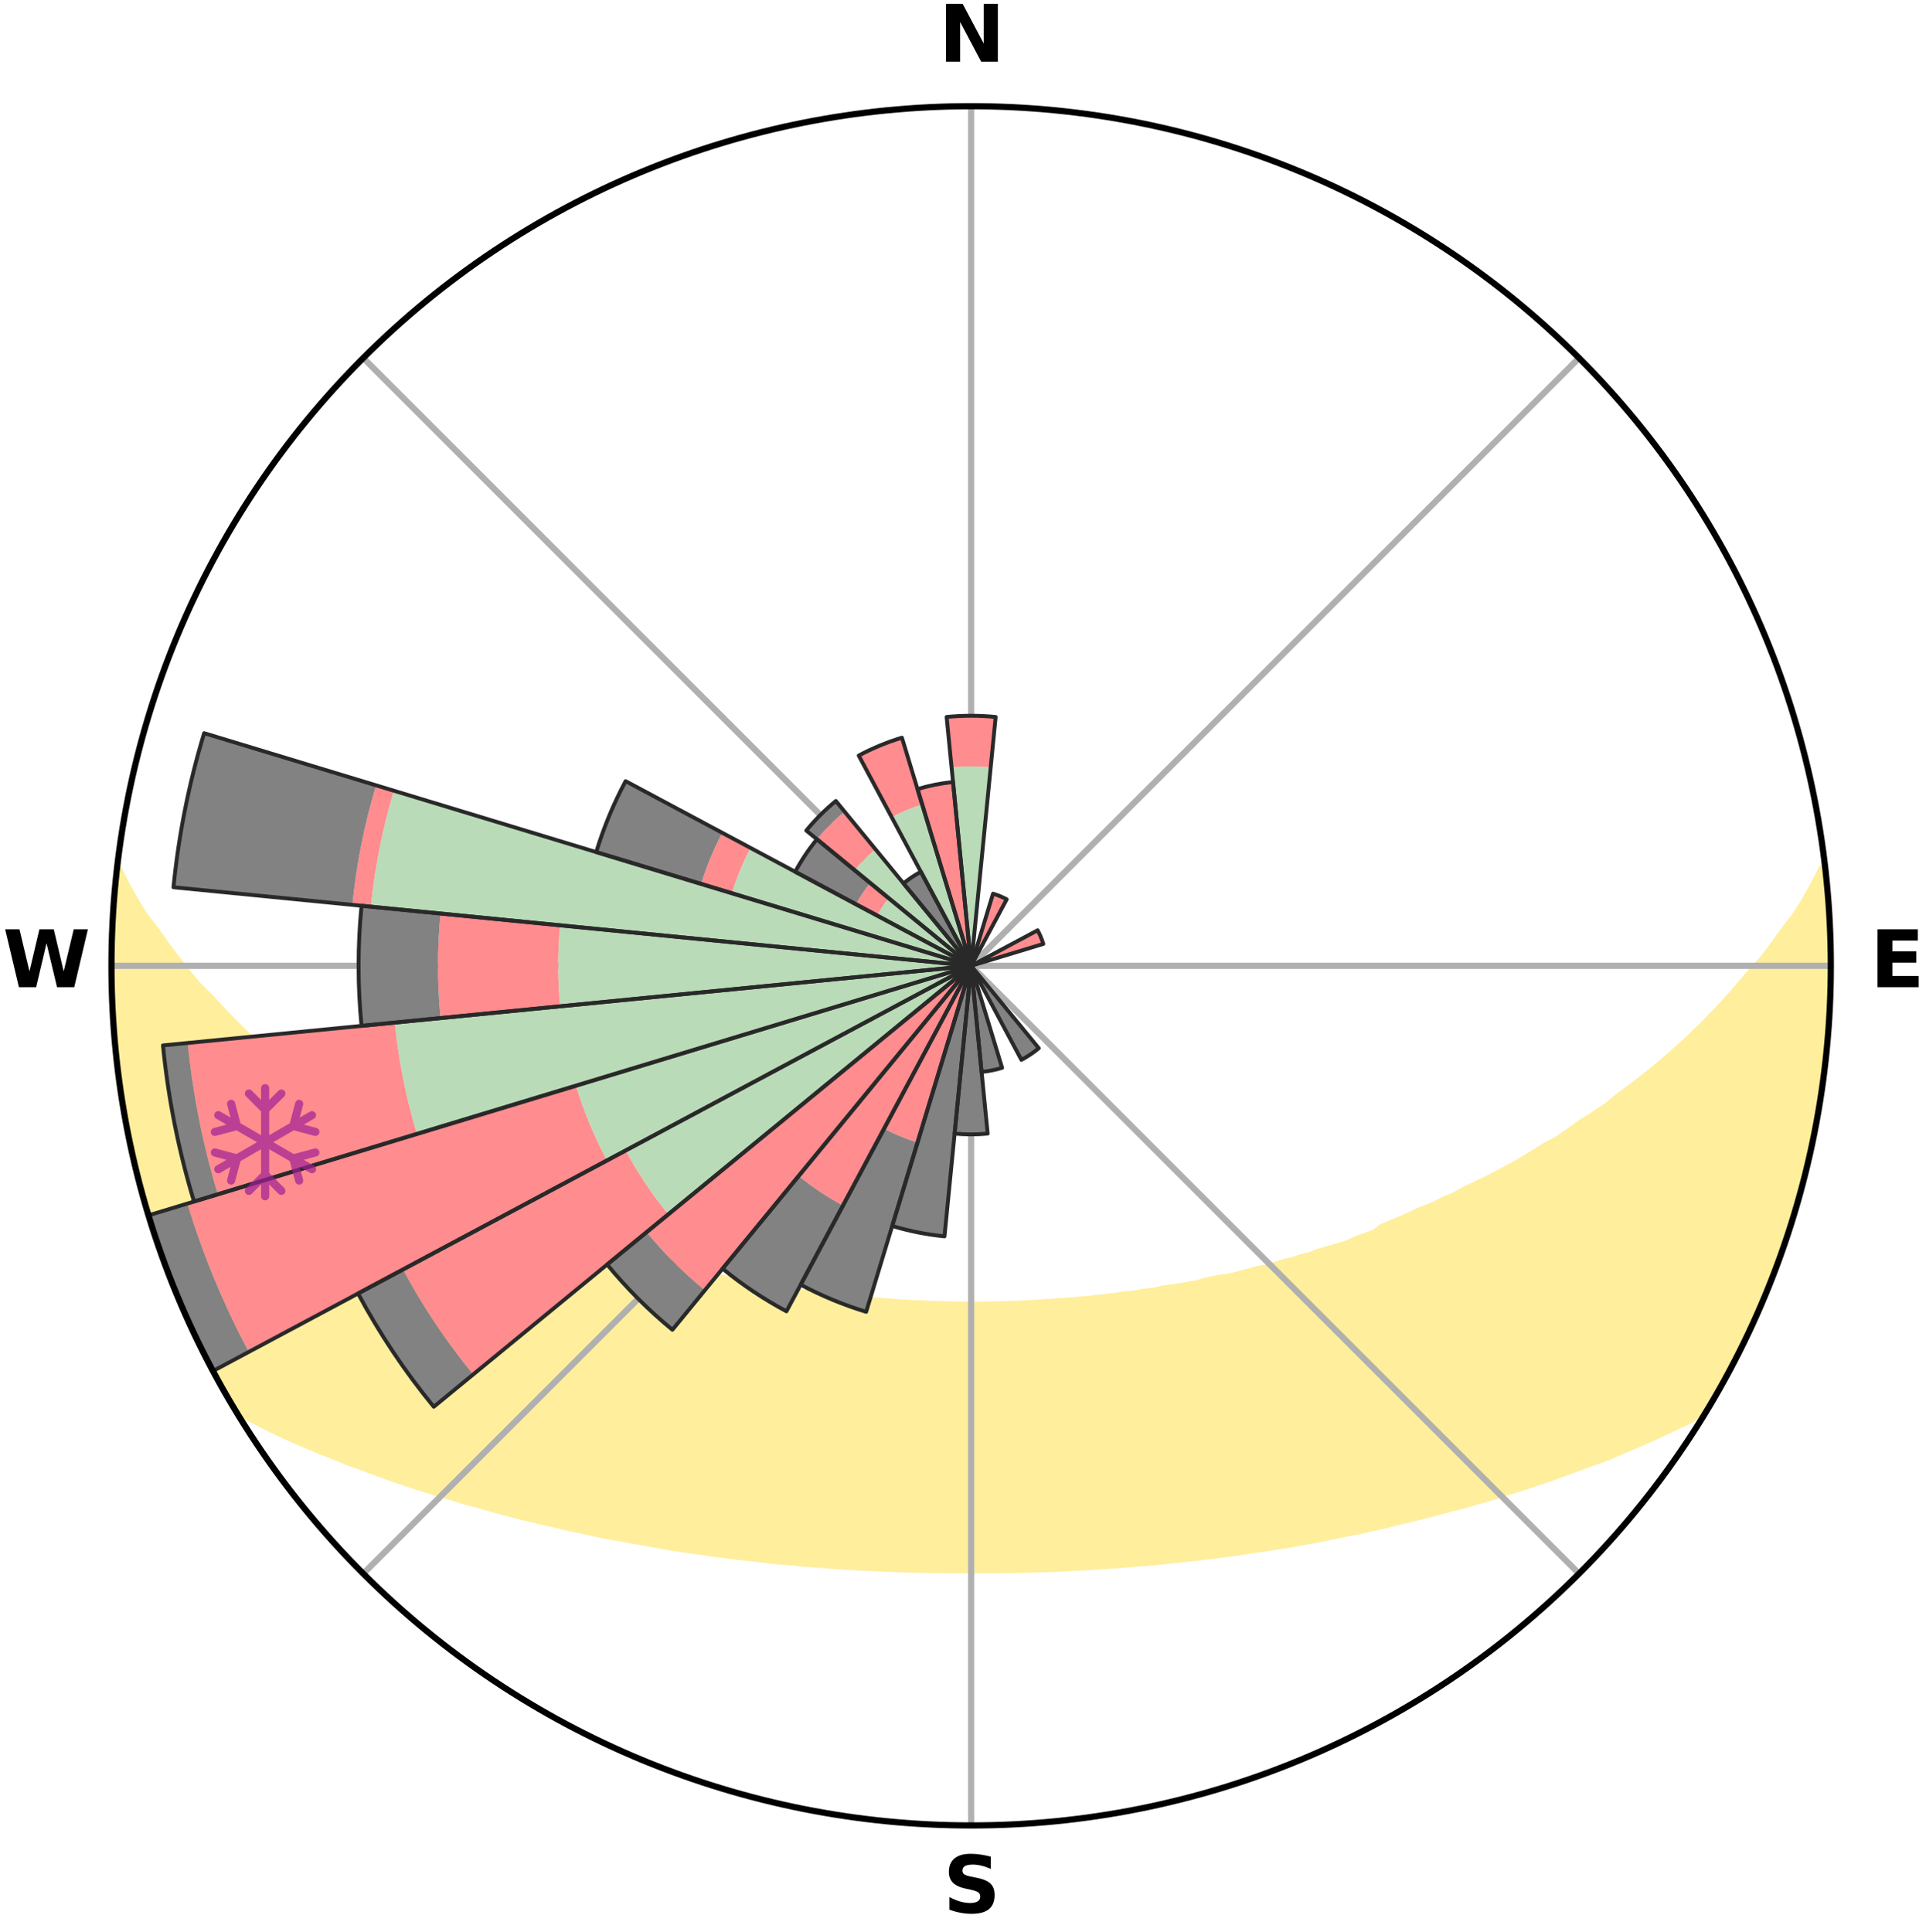 <?xml version="1.0" encoding="utf-8" standalone="no"?>
<!DOCTYPE svg PUBLIC "-//W3C//DTD SVG 1.1//EN"
  "http://www.w3.org/Graphics/SVG/1.1/DTD/svg11.dtd">
<svg xmlns:xlink="http://www.w3.org/1999/xlink" width="248.41pt" height="249.158pt" viewBox="0 0 248.41 249.158" xmlns="http://www.w3.org/2000/svg" version="1.1">
 <title>Ski Rose for 太平山スキー場　オーパス, Taiheizan Ski Area Opus</title>
 <defs>
  <style type="text/css">*{stroke-linejoin: round; stroke-linecap: butt}</style>
 </defs>
 <g id="figure_1">
  <g id="patch_1">
   <path d="M 0 249.158 
L 248.41 249.158 
L 248.41 0 
L 0 0 
z
" style="fill: #ffffff"/>
  </g>
  <g id="axes_1">
   <g id="patch_2">
    <path d="M 236.135 124.579 
C 236.135 110.018 233.267 95.599 227.695 82.147 
C 222.122 68.695 213.955 56.471 203.659 46.175 
C 193.363 35.879 181.139 27.711 167.687 22.139 
C 154.235 16.567 139.815 13.699 125.255 13.699 
C 110.694 13.699 96.275 16.567 82.823 22.139 
C 69.371 27.711 57.147 35.879 46.851 46.175 
C 36.555 56.471 28.387 68.695 22.815 82.147 
C 17.243 95.599 14.375 110.018 14.375 124.579 
C 14.375 139.14 17.243 153.559 22.815 167.011 
C 28.387 180.463 36.555 192.687 46.851 202.983 
C 57.147 213.279 69.371 221.447 82.823 227.019 
C 96.275 232.591 110.694 235.459 125.255 235.459 
C 139.815 235.459 154.235 232.591 167.687 227.019 
C 181.139 221.447 193.363 213.279 203.659 202.983 
C 213.955 192.687 222.122 180.463 227.695 167.011 
C 233.267 153.559 236.135 139.14 236.135 124.579 
M 125.255 124.579 
C 125.255 124.579 125.255 124.579 125.255 124.579 
C 125.255 124.579 125.255 124.579 125.255 124.579 
C 125.255 124.579 125.255 124.579 125.255 124.579 
C 125.255 124.579 125.255 124.579 125.255 124.579 
C 125.255 124.579 125.255 124.579 125.255 124.579 
C 125.255 124.579 125.255 124.579 125.255 124.579 
C 125.255 124.579 125.255 124.579 125.255 124.579 
C 125.255 124.579 125.255 124.579 125.255 124.579 
C 125.255 124.579 125.255 124.579 125.255 124.579 
C 125.255 124.579 125.255 124.579 125.255 124.579 
C 125.255 124.579 125.255 124.579 125.255 124.579 
C 125.255 124.579 125.255 124.579 125.255 124.579 
C 125.255 124.579 125.255 124.579 125.255 124.579 
C 125.255 124.579 125.255 124.579 125.255 124.579 
C 125.255 124.579 125.255 124.579 125.255 124.579 
C 125.255 124.579 125.255 124.579 125.255 124.579 
z
" style="fill: #ffffff"/>
   </g>
   <g id="PolyCollection_1">
    <defs>
     <path id="mb6e519ae4f" d="M 235.246 -137.111 
L 235.049 -137.088 
L 234.017 -135.052 
L 232.88 -133.049 
L 231.667 -131.087 
L 230.163 -129.159 
L 228.839 -127.292 
L 227.474 -125.471 
L 225.836 -123.701 
L 224.399 -121.983 
L 222.932 -120.314 
L 221.435 -118.696 
L 219.913 -117.129 
L 218.367 -115.613 
L 216.798 -114.149 
L 215.209 -112.736 
L 213.602 -111.375 
L 211.979 -110.066 
L 210.341 -108.809 
L 208.691 -107.604 
L 207.255 -106.4 
L 205.582 -105.294 
L 203.903 -104.239 
L 202.438 -103.174 
L 200.964 -102.153 
L 199.269 -101.242 
L 197.786 -100.31 
L 196.299 -99.421 
L 194.811 -98.573 
L 193.321 -97.767 
L 191.831 -97.002 
L 190.344 -96.278 
L 188.86 -95.593 
L 187.572 -94.855 
L 186.095 -94.245 
L 184.81 -93.577 
L 183.345 -93.039 
L 182.067 -92.436 
L 180.793 -91.864 
L 179.524 -91.323 
L 178.259 -90.812 
L 177.355 -90.095 
L 176.101 -89.633 
L 174.855 -89.199 
L 173.77 -88.68 
L 172.538 -88.297 
L 171.316 -87.94 
L 170.105 -87.608 
L 169.041 -87.182 
L 167.849 -86.895 
L 166.797 -86.513 
L 165.626 -86.268 
L 164.589 -85.925 
L 163.558 -85.602 
L 162.421 -85.414 
L 161.406 -85.127 
L 160.399 -84.856 
L 159.399 -84.602 
L 158.406 -84.363 
L 157.331 -84.254 
L 156.358 -84.044 
L 155.394 -83.848 
L 154.518 -83.553 
L 153.568 -83.383 
L 152.626 -83.226 
L 151.694 -83.079 
L 150.77 -82.942 
L 149.856 -82.815 
L 149.007 -82.597 
L 148.107 -82.49 
L 147.217 -82.391 
L 146.382 -82.205 
L 145.506 -82.122 
L 144.639 -82.045 
L 143.817 -81.888 
L 142.964 -81.825 
L 142.151 -81.686 
L 141.311 -81.634 
L 140.506 -81.512 
L 139.679 -81.47 
L 138.881 -81.363 
L 138.066 -81.329 
L 137.275 -81.236 
L 136.471 -81.208 
L 135.686 -81.129 
L 134.893 -81.106 
L 134.113 -81.038 
L 133.336 -80.977 
L 132.554 -80.962 
L 131.781 -80.912 
L 131.009 -80.869 
L 130.236 -80.859 
L 129.468 -80.826 
L 128.7 -80.799 
L 127.933 -80.793 
L 127.167 -80.776 
L 126.402 -80.765 
L 125.637 -80.762 
L 124.872 -80.762 
L 124.108 -80.77 
L 123.343 -80.784 
L 122.577 -80.792 
L 121.811 -80.815 
L 121.044 -80.845 
L 120.273 -80.856 
L 119.504 -80.896 
L 118.733 -80.942 
L 117.955 -80.958 
L 117.181 -81.014 
L 116.395 -81.033 
L 115.616 -81.101 
L 114.835 -81.176 
L 114.037 -81.203 
L 113.25 -81.29 
L 112.442 -81.323 
L 111.648 -81.424 
L 110.828 -81.463 
L 110.028 -81.579 
L 109.196 -81.627 
L 108.387 -81.758 
L 107.542 -81.817 
L 106.726 -81.966 
L 105.867 -82.037 
L 105.043 -82.204 
L 104.17 -82.29 
L 103.288 -82.381 
L 102.45 -82.579 
L 101.554 -82.688 
L 100.648 -82.806 
L 99.734 -82.932 
L 98.878 -83.175 
L 97.949 -83.324 
L 97.011 -83.483 
L 96.064 -83.655 
L 95.108 -83.838 
L 94.144 -84.034 
L 93.171 -84.244 
L 92.191 -84.469 
L 91.202 -84.708 
L 90.206 -84.963 
L 89.202 -85.234 
L 88.08 -85.405 
L 87.059 -85.71 
L 86.031 -86.034 
L 84.874 -86.259 
L 83.831 -86.621 
L 82.651 -86.887 
L 81.595 -87.29 
L 80.395 -87.6 
L 79.328 -88.047 
L 78.11 -88.403 
L 76.882 -88.785 
L 75.644 -89.192 
L 74.399 -89.627 
L 73.145 -90.089 
L 71.885 -90.579 
L 70.619 -91.098 
L 69.348 -91.647 
L 68.072 -92.227 
L 66.611 -92.738 
L 65.327 -93.383 
L 63.853 -93.965 
L 62.564 -94.677 
L 61.08 -95.333 
L 59.593 -96.028 
L 58.303 -96.847 
L 56.814 -97.619 
L 55.324 -98.433 
L 53.835 -99.288 
L 52.349 -100.185 
L 50.652 -101.057 
L 49.173 -102.043 
L 47.7 -103.071 
L 46.014 -104.086 
L 44.557 -105.205 
L 42.887 -106.318 
L 41.225 -107.483 
L 39.803 -108.741 
L 38.167 -110.005 
L 36.545 -111.321 
L 34.94 -112.689 
L 33.354 -114.108 
L 31.787 -115.579 
L 30.243 -117.101 
L 28.723 -118.675 
L 27.23 -120.299 
L 25.531 -121.968 
L 24.097 -123.696 
L 22.698 -125.474 
L 21.337 -127.3 
L 20.018 -129.174 
L 18.523 -131.107 
L 17.319 -133.074 
L 16.198 -135.08 
L 15.187 -137.12 
L 15.187 -137.12 
L 15.187 -137.12 
L 14.984 -135.197 
L 14.812 -133.271 
L 14.674 -131.342 
L 14.568 -129.412 
L 14.494 -127.479 
L 14.453 -125.546 
L 14.444 -123.612 
L 14.467 -121.678 
L 14.52 -119.744 
L 14.605 -117.811 
L 14.721 -115.88 
L 15.062 -113.969 
L 15.237 -112.044 
L 15.441 -110.122 
L 15.676 -108.202 
L 15.94 -106.286 
L 16.233 -104.373 
L 16.747 -102.503 
L 17.099 -100.601 
L 17.481 -98.705 
L 17.922 -96.821 
L 18.52 -94.979 
L 18.96 -93.093 
L 19.641 -91.279 
L 20.172 -89.419 
L 20.768 -87.578 
L 21.466 -85.774 
L 22.124 -83.955 
L 22.88 -82.174 
L 23.603 -80.379 
L 24.397 -78.616 
L 25.186 -76.849 
L 26.053 -75.119 
L 26.914 -73.386 
L 27.827 -71.68 
L 28.756 -69.982 
L 29.725 -68.308 
L 31.08 -66.869 
L 33.068 -65.85 
L 35.023 -64.856 
L 37 -63.923 
L 38.986 -63.044 
L 40.974 -62.215 
L 42.96 -61.432 
L 44.869 -60.637 
L 46.841 -59.94 
L 48.733 -59.223 
L 50.62 -58.548 
L 52.494 -57.906 
L 54.361 -57.303 
L 56.212 -56.731 
L 58.055 -56.196 
L 59.825 -55.631 
L 61.639 -55.154 
L 63.386 -54.649 
L 65.123 -54.173 
L 66.847 -53.724 
L 68.559 -53.302 
L 70.257 -52.905 
L 71.943 -52.532 
L 73.576 -52.127 
L 75.235 -51.8 
L 76.843 -51.437 
L 78.443 -51.099 
L 80.063 -50.833 
L 81.637 -50.53 
L 83.202 -50.25 
L 84.753 -49.984 
L 86.269 -49.688 
L 87.802 -49.46 
L 89.321 -49.243 
L 90.832 -49.044 
L 92.311 -48.813 
L 93.799 -48.638 
L 95.261 -48.436 
L 96.732 -48.29 
L 98.177 -48.115 
L 99.616 -47.952 
L 101.047 -47.802 
L 102.481 -47.695 
L 103.897 -47.566 
L 105.307 -47.448 
L 106.712 -47.341 
L 108.11 -47.243 
L 109.503 -47.155 
L 110.891 -47.076 
L 112.274 -47.006 
L 113.652 -46.944 
L 115.027 -46.89 
L 116.397 -46.832 
L 117.765 -46.795 
L 119.131 -46.766 
L 120.494 -46.744 
L 121.856 -46.729 
L 123.216 -46.721 
L 124.575 -46.716 
L 125.934 -46.719 
L 127.294 -46.718 
L 128.654 -46.725 
L 130.015 -46.745 
L 131.379 -46.767 
L 132.744 -46.797 
L 134.113 -46.834 
L 135.484 -46.878 
L 136.859 -46.931 
L 138.235 -47.013 
L 139.618 -47.084 
L 141.005 -47.164 
L 142.398 -47.252 
L 143.796 -47.35 
L 145.2 -47.458 
L 146.61 -47.577 
L 148.036 -47.671 
L 149.46 -47.81 
L 150.891 -47.96 
L 152.329 -48.123 
L 153.789 -48.262 
L 155.243 -48.45 
L 156.723 -48.608 
L 158.194 -48.824 
L 159.693 -49.011 
L 161.181 -49.257 
L 162.702 -49.471 
L 164.233 -49.703 
L 165.776 -49.948 
L 167.329 -50.213 
L 168.895 -50.493 
L 170.47 -50.794 
L 172.058 -51.112 
L 173.655 -51.454 
L 175.302 -51.76 
L 176.924 -52.142 
L 178.597 -52.491 
L 180.239 -52.922 
L 181.937 -53.32 
L 183.648 -53.742 
L 185.372 -54.191 
L 187.108 -54.667 
L 188.91 -55.112 
L 190.67 -55.646 
L 192.498 -56.152 
L 194.279 -56.749 
L 196.133 -57.318 
L 197.996 -57.924 
L 199.872 -58.563 
L 201.756 -59.241 
L 203.65 -59.955 
L 205.622 -60.652 
L 207.603 -61.391 
L 209.514 -62.231 
L 211.501 -63.06 
L 213.487 -63.939 
L 215.464 -64.871 
L 217.496 -65.815 
L 219.41 -66.881 
L 220.786 -68.307 
L 221.752 -69.984 
L 222.695 -71.673 
L 223.589 -73.39 
L 224.467 -75.113 
L 225.28 -76.869 
L 226.139 -78.603 
L 226.862 -80.399 
L 227.676 -82.155 
L 228.417 -83.943 
L 229.111 -85.749 
L 229.748 -87.576 
L 230.339 -89.419 
L 230.987 -91.242 
L 231.511 -93.105 
L 232.077 -94.955 
L 232.52 -96.838 
L 233.049 -98.7 
L 233.459 -100.591 
L 233.892 -102.476 
L 234.194 -104.388 
L 234.537 -106.292 
L 234.838 -108.202 
L 235.097 -110.118 
L 235.315 -112.039 
L 235.604 -113.954 
L 235.747 -115.883 
L 235.85 -117.815 
L 235.915 -119.748 
L 236.062 -121.677 
L 236.055 -123.612 
L 236.089 -125.546 
L 236.011 -127.479 
L 236.02 -129.415 
L 235.874 -131.345 
L 235.774 -133.277 
L 235.565 -135.201 
L 235.246 -137.111 
z
" style="stroke: #ffee9c"/>
    </defs>
    <g clip-path="url(#pa6717bfd70)">
     <use xlink:href="#mb6e519ae4f" x="0" y="249.158" style="fill: #ffee9c; stroke: #ffee9c"/>
    </g>
   </g>
   <g id="matplotlib.axis_1">
    <g id="xtick_1">
     <g id="line2d_1">
      <path d="M 125.255 124.579 
L 125.255 13.699 
" clip-path="url(#pa6717bfd70)" style="fill: none; stroke: #b0b0b0; stroke-width: 0.8; stroke-linecap: square"/>
     </g>
     <g id="text_1">
      <!-- N -->
      <g transform="translate(121.07 7.958) scale(0.1 -0.1)">
       <defs>
        <path id="DejaVuSans-Bold-4e" d="M 588 4666 
L 1931 4666 
L 3628 1466 
L 3628 4666 
L 4769 4666 
L 4769 0 
L 3425 0 
L 1728 3200 
L 1728 0 
L 588 0 
L 588 4666 
z
" transform="scale(0.016)"/>
       </defs>
       <use xlink:href="#DejaVuSans-Bold-4e"/>
      </g>
     </g>
    </g>
    <g id="xtick_2">
     <g id="line2d_2">
      <path d="M 125.255 124.579 
L 203.659 46.175 
" clip-path="url(#pa6717bfd70)" style="fill: none; stroke: #b0b0b0; stroke-width: 0.8; stroke-linecap: square"/>
     </g>
    </g>
    <g id="xtick_3">
     <g id="line2d_3">
      <path d="M 125.255 124.579 
L 236.135 124.579 
" clip-path="url(#pa6717bfd70)" style="fill: none; stroke: #b0b0b0; stroke-width: 0.8; stroke-linecap: square"/>
     </g>
     <g id="text_2">
      <!-- E -->
      <g transform="translate(241.219 127.338) scale(0.1 -0.1)">
       <defs>
        <path id="DejaVuSans-Bold-45" d="M 588 4666 
L 3834 4666 
L 3834 3756 
L 1791 3756 
L 1791 2888 
L 3713 2888 
L 3713 1978 
L 1791 1978 
L 1791 909 
L 3903 909 
L 3903 0 
L 588 0 
L 588 4666 
z
" transform="scale(0.016)"/>
       </defs>
       <use xlink:href="#DejaVuSans-Bold-45"/>
      </g>
     </g>
    </g>
    <g id="xtick_4">
     <g id="line2d_4">
      <path d="M 125.255 124.579 
L 203.659 202.983 
" clip-path="url(#pa6717bfd70)" style="fill: none; stroke: #b0b0b0; stroke-width: 0.8; stroke-linecap: square"/>
     </g>
    </g>
    <g id="xtick_5">
     <g id="line2d_5">
      <path d="M 125.255 124.579 
L 125.255 235.459 
" clip-path="url(#pa6717bfd70)" style="fill: none; stroke: #b0b0b0; stroke-width: 0.8; stroke-linecap: square"/>
     </g>
     <g id="text_3">
      <!-- S -->
      <g transform="translate(121.654 246.718) scale(0.1 -0.1)">
       <defs>
        <path id="DejaVuSans-Bold-53" d="M 3834 4519 
L 3834 3531 
Q 3450 3703 3084 3790 
Q 2719 3878 2394 3878 
Q 1963 3878 1756 3759 
Q 1550 3641 1550 3391 
Q 1550 3203 1689 3098 
Q 1828 2994 2194 2919 
L 2706 2816 
Q 3484 2659 3812 2340 
Q 4141 2022 4141 1434 
Q 4141 663 3683 286 
Q 3225 -91 2284 -91 
Q 1841 -91 1394 -6 
Q 947 78 500 244 
L 500 1259 
Q 947 1022 1364 901 
Q 1781 781 2169 781 
Q 2563 781 2772 912 
Q 2981 1044 2981 1288 
Q 2981 1506 2839 1625 
Q 2697 1744 2272 1838 
L 1806 1941 
Q 1106 2091 782 2419 
Q 459 2747 459 3303 
Q 459 4000 909 4375 
Q 1359 4750 2203 4750 
Q 2588 4750 2994 4692 
Q 3400 4634 3834 4519 
z
" transform="scale(0.016)"/>
       </defs>
       <use xlink:href="#DejaVuSans-Bold-53"/>
      </g>
     </g>
    </g>
    <g id="xtick_6">
     <g id="line2d_6">
      <path d="M 125.255 124.579 
L 46.851 202.983 
" clip-path="url(#pa6717bfd70)" style="fill: none; stroke: #b0b0b0; stroke-width: 0.8; stroke-linecap: square"/>
     </g>
    </g>
    <g id="xtick_7">
     <g id="line2d_7">
      <path d="M 125.255 124.579 
L 14.375 124.579 
" clip-path="url(#pa6717bfd70)" style="fill: none; stroke: #b0b0b0; stroke-width: 0.8; stroke-linecap: square"/>
     </g>
     <g id="text_4">
      <!-- W -->
      <g transform="translate(0.36 127.338) scale(0.1 -0.1)">
       <defs>
        <path id="DejaVuSans-Bold-57" d="M 191 4666 
L 1344 4666 
L 2150 1275 
L 2950 4666 
L 4109 4666 
L 4909 1275 
L 5716 4666 
L 6859 4666 
L 5759 0 
L 4372 0 
L 3525 3547 
L 2688 0 
L 1300 0 
L 191 4666 
z
" transform="scale(0.016)"/>
       </defs>
       <use xlink:href="#DejaVuSans-Bold-57"/>
      </g>
     </g>
    </g>
    <g id="xtick_8">
     <g id="line2d_8">
      <path d="M 125.255 124.579 
L 46.851 46.175 
" clip-path="url(#pa6717bfd70)" style="fill: none; stroke: #b0b0b0; stroke-width: 0.8; stroke-linecap: square"/>
     </g>
    </g>
   </g>
   <g id="matplotlib.axis_2"/>
   <g id="patch_3">
    <path d="M 125.255 124.579 
C 125.255 124.579 125.255 124.579 125.255 124.579 
C 125.255 124.579 125.255 124.579 125.255 124.579 
L 125.255 124.579 
C 125.255 124.579 125.255 124.579 125.255 124.579 
C 125.255 124.579 125.255 124.579 125.255 124.579 
z
" clip-path="url(#pa6717bfd70)" style="fill: #d9d9d9"/>
   </g>
   <g id="patch_4">
    <path d="M 125.255 124.579 
C 125.255 124.579 125.255 124.579 125.255 124.579 
C 125.255 124.579 125.255 124.579 125.255 124.579 
L 125.255 124.579 
C 125.255 124.579 125.255 124.579 125.255 124.579 
C 125.255 124.579 125.255 124.579 125.255 124.579 
z
" clip-path="url(#pa6717bfd70)" style="fill: #d9d9d9"/>
   </g>
   <g id="patch_5">
    <path d="M 125.255 124.579 
C 125.255 124.579 125.255 124.579 125.255 124.579 
C 125.255 124.579 125.255 124.579 125.255 124.579 
L 125.255 124.579 
C 125.255 124.579 125.255 124.579 125.255 124.579 
C 125.255 124.579 125.255 124.579 125.255 124.579 
z
" clip-path="url(#pa6717bfd70)" style="fill: #d9d9d9"/>
   </g>
   <g id="patch_6">
    <path d="M 125.255 124.579 
C 125.255 124.579 125.255 124.579 125.255 124.579 
C 125.255 124.579 125.255 124.579 125.255 124.579 
L 125.255 124.579 
C 125.255 124.579 125.255 124.579 125.255 124.579 
C 125.255 124.579 125.255 124.579 125.255 124.579 
z
" clip-path="url(#pa6717bfd70)" style="fill: #d9d9d9"/>
   </g>
   <g id="patch_7">
    <path d="M 125.255 124.579 
C 125.255 124.579 125.255 124.579 125.255 124.579 
C 125.255 124.579 125.255 124.579 125.255 124.579 
L 125.255 124.579 
C 125.255 124.579 125.255 124.579 125.255 124.579 
C 125.255 124.579 125.255 124.579 125.255 124.579 
z
" clip-path="url(#pa6717bfd70)" style="fill: #d9d9d9"/>
   </g>
   <g id="patch_8">
    <path d="M 125.255 124.579 
C 125.255 124.579 125.255 124.579 125.255 124.579 
C 125.255 124.579 125.255 124.579 125.255 124.579 
L 125.255 124.579 
C 125.255 124.579 125.255 124.579 125.255 124.579 
C 125.255 124.579 125.255 124.579 125.255 124.579 
z
" clip-path="url(#pa6717bfd70)" style="fill: #d9d9d9"/>
   </g>
   <g id="patch_9">
    <path d="M 125.255 124.579 
C 125.255 124.579 125.255 124.579 125.255 124.579 
C 125.255 124.579 125.255 124.579 125.255 124.579 
L 125.255 124.579 
C 125.255 124.579 125.255 124.579 125.255 124.579 
C 125.255 124.579 125.255 124.579 125.255 124.579 
z
" clip-path="url(#pa6717bfd70)" style="fill: #d9d9d9"/>
   </g>
   <g id="patch_10">
    <path d="M 125.255 124.579 
C 125.255 124.579 125.255 124.579 125.255 124.579 
C 125.255 124.579 125.255 124.579 125.255 124.579 
L 125.255 124.579 
C 125.255 124.579 125.255 124.579 125.255 124.579 
C 125.255 124.579 125.255 124.579 125.255 124.579 
z
" clip-path="url(#pa6717bfd70)" style="fill: #d9d9d9"/>
   </g>
   <g id="patch_11">
    <path d="M 125.255 124.579 
C 125.255 124.579 125.255 124.579 125.255 124.579 
C 125.255 124.579 125.255 124.579 125.255 124.579 
L 125.255 124.579 
C 125.255 124.579 125.255 124.579 125.255 124.579 
C 125.255 124.579 125.255 124.579 125.255 124.579 
z
" clip-path="url(#pa6717bfd70)" style="fill: #d9d9d9"/>
   </g>
   <g id="patch_12">
    <path d="M 125.255 124.579 
C 125.255 124.579 125.255 124.579 125.255 124.579 
C 125.255 124.579 125.255 124.579 125.255 124.579 
L 125.255 124.579 
C 125.255 124.579 125.255 124.579 125.255 124.579 
C 125.255 124.579 125.255 124.579 125.255 124.579 
z
" clip-path="url(#pa6717bfd70)" style="fill: #d9d9d9"/>
   </g>
   <g id="patch_13">
    <path d="M 125.255 124.579 
C 125.255 124.579 125.255 124.579 125.255 124.579 
C 125.255 124.579 125.255 124.579 125.255 124.579 
L 125.255 124.579 
C 125.255 124.579 125.255 124.579 125.255 124.579 
C 125.255 124.579 125.255 124.579 125.255 124.579 
z
" clip-path="url(#pa6717bfd70)" style="fill: #d9d9d9"/>
   </g>
   <g id="patch_14">
    <path d="M 125.255 124.579 
C 125.255 124.579 125.255 124.579 125.255 124.579 
C 125.255 124.579 125.255 124.579 125.255 124.579 
L 125.255 124.579 
C 125.255 124.579 125.255 124.579 125.255 124.579 
C 125.255 124.579 125.255 124.579 125.255 124.579 
z
" clip-path="url(#pa6717bfd70)" style="fill: #d9d9d9"/>
   </g>
   <g id="patch_15">
    <path d="M 125.255 124.579 
C 125.255 124.579 125.255 124.579 125.255 124.579 
C 125.255 124.579 125.255 124.579 125.255 124.579 
L 125.255 124.579 
C 125.255 124.579 125.255 124.579 125.255 124.579 
C 125.255 124.579 125.255 124.579 125.255 124.579 
z
" clip-path="url(#pa6717bfd70)" style="fill: #d9d9d9"/>
   </g>
   <g id="patch_16">
    <path d="M 125.255 124.579 
C 125.255 124.579 125.255 124.579 125.255 124.579 
C 125.255 124.579 125.255 124.579 125.255 124.579 
L 125.255 124.579 
C 125.255 124.579 125.255 124.579 125.255 124.579 
C 125.255 124.579 125.255 124.579 125.255 124.579 
z
" clip-path="url(#pa6717bfd70)" style="fill: #d9d9d9"/>
   </g>
   <g id="patch_17">
    <path d="M 125.255 124.579 
C 125.255 124.579 125.255 124.579 125.255 124.579 
C 125.255 124.579 125.255 124.579 125.255 124.579 
L 125.255 124.579 
C 125.255 124.579 125.255 124.579 125.255 124.579 
C 125.255 124.579 125.255 124.579 125.255 124.579 
z
" clip-path="url(#pa6717bfd70)" style="fill: #d9d9d9"/>
   </g>
   <g id="patch_18">
    <path d="M 125.255 124.579 
C 125.255 124.579 125.255 124.579 125.255 124.579 
C 125.255 124.579 125.255 124.579 125.255 124.579 
L 125.255 124.579 
C 125.255 124.579 125.255 124.579 125.255 124.579 
C 125.255 124.579 125.255 124.579 125.255 124.579 
z
" clip-path="url(#pa6717bfd70)" style="fill: #d9d9d9"/>
   </g>
   <g id="patch_19">
    <path d="M 125.255 124.579 
C 125.255 124.579 125.255 124.579 125.255 124.579 
C 125.255 124.579 125.255 124.579 125.255 124.579 
L 125.255 124.579 
C 125.255 124.579 125.255 124.579 125.255 124.579 
C 125.255 124.579 125.255 124.579 125.255 124.579 
z
" clip-path="url(#pa6717bfd70)" style="fill: #d9d9d9"/>
   </g>
   <g id="patch_20">
    <path d="M 125.255 124.579 
C 125.255 124.579 125.255 124.579 125.255 124.579 
C 125.255 124.579 125.255 124.579 125.255 124.579 
L 125.255 124.579 
C 125.255 124.579 125.255 124.579 125.255 124.579 
C 125.255 124.579 125.255 124.579 125.255 124.579 
z
" clip-path="url(#pa6717bfd70)" style="fill: #d9d9d9"/>
   </g>
   <g id="patch_21">
    <path d="M 125.255 124.579 
C 125.255 124.579 125.255 124.579 125.255 124.579 
C 125.255 124.579 125.255 124.579 125.255 124.579 
L 125.255 124.579 
C 125.255 124.579 125.255 124.579 125.255 124.579 
C 125.255 124.579 125.255 124.579 125.255 124.579 
z
" clip-path="url(#pa6717bfd70)" style="fill: #d9d9d9"/>
   </g>
   <g id="patch_22">
    <path d="M 125.255 124.579 
C 125.255 124.579 125.255 124.579 125.255 124.579 
C 125.255 124.579 125.255 124.579 125.255 124.579 
L 125.255 124.579 
C 125.255 124.579 125.255 124.579 125.255 124.579 
C 125.255 124.579 125.255 124.579 125.255 124.579 
z
" clip-path="url(#pa6717bfd70)" style="fill: #d9d9d9"/>
   </g>
   <g id="patch_23">
    <path d="M 125.255 124.579 
C 125.255 124.579 125.255 124.579 125.255 124.579 
C 125.255 124.579 125.255 124.579 125.255 124.579 
L 125.255 124.579 
C 125.255 124.579 125.255 124.579 125.255 124.579 
C 125.255 124.579 125.255 124.579 125.255 124.579 
z
" clip-path="url(#pa6717bfd70)" style="fill: #d9d9d9"/>
   </g>
   <g id="patch_24">
    <path d="M 125.255 124.579 
C 125.255 124.579 125.255 124.579 125.255 124.579 
C 125.255 124.579 125.255 124.579 125.255 124.579 
L 125.255 124.579 
C 125.255 124.579 125.255 124.579 125.255 124.579 
C 125.255 124.579 125.255 124.579 125.255 124.579 
z
" clip-path="url(#pa6717bfd70)" style="fill: #d9d9d9"/>
   </g>
   <g id="patch_25">
    <path d="M 125.255 124.579 
C 125.255 124.579 125.255 124.579 125.255 124.579 
C 125.255 124.579 125.255 124.579 125.255 124.579 
L 125.255 124.579 
C 125.255 124.579 125.255 124.579 125.255 124.579 
C 125.255 124.579 125.255 124.579 125.255 124.579 
z
" clip-path="url(#pa6717bfd70)" style="fill: #d9d9d9"/>
   </g>
   <g id="patch_26">
    <path d="M 125.255 124.579 
C 125.255 124.579 125.255 124.579 125.255 124.579 
C 125.255 124.579 125.255 124.579 125.255 124.579 
L 125.255 124.579 
C 125.255 124.579 125.255 124.579 125.255 124.579 
C 125.255 124.579 125.255 124.579 125.255 124.579 
z
" clip-path="url(#pa6717bfd70)" style="fill: #d9d9d9"/>
   </g>
   <g id="patch_27">
    <path d="M 125.255 124.579 
C 125.255 124.579 125.255 124.579 125.255 124.579 
C 125.255 124.579 125.255 124.579 125.255 124.579 
L 125.255 124.579 
C 125.255 124.579 125.255 124.579 125.255 124.579 
C 125.255 124.579 125.255 124.579 125.255 124.579 
z
" clip-path="url(#pa6717bfd70)" style="fill: #d9d9d9"/>
   </g>
   <g id="patch_28">
    <path d="M 125.255 124.579 
C 125.255 124.579 125.255 124.579 125.255 124.579 
C 125.255 124.579 125.255 124.579 125.255 124.579 
L 125.255 124.579 
C 125.255 124.579 125.255 124.579 125.255 124.579 
C 125.255 124.579 125.255 124.579 125.255 124.579 
z
" clip-path="url(#pa6717bfd70)" style="fill: #d9d9d9"/>
   </g>
   <g id="patch_29">
    <path d="M 125.255 124.579 
C 125.255 124.579 125.255 124.579 125.255 124.579 
C 125.255 124.579 125.255 124.579 125.255 124.579 
L 125.255 124.579 
C 125.255 124.579 125.255 124.579 125.255 124.579 
C 125.255 124.579 125.255 124.579 125.255 124.579 
z
" clip-path="url(#pa6717bfd70)" style="fill: #d9d9d9"/>
   </g>
   <g id="patch_30">
    <path d="M 125.255 124.579 
C 125.255 124.579 125.255 124.579 125.255 124.579 
C 125.255 124.579 125.255 124.579 125.255 124.579 
L 125.255 124.579 
C 125.255 124.579 125.255 124.579 125.255 124.579 
C 125.255 124.579 125.255 124.579 125.255 124.579 
z
" clip-path="url(#pa6717bfd70)" style="fill: #d9d9d9"/>
   </g>
   <g id="patch_31">
    <path d="M 125.255 124.579 
C 125.255 124.579 125.255 124.579 125.255 124.579 
C 125.255 124.579 125.255 124.579 125.255 124.579 
L 125.255 124.579 
C 125.255 124.579 125.255 124.579 125.255 124.579 
C 125.255 124.579 125.255 124.579 125.255 124.579 
z
" clip-path="url(#pa6717bfd70)" style="fill: #d9d9d9"/>
   </g>
   <g id="patch_32">
    <path d="M 125.255 124.579 
C 125.255 124.579 125.255 124.579 125.255 124.579 
C 125.255 124.579 125.255 124.579 125.255 124.579 
L 125.255 124.579 
C 125.255 124.579 125.255 124.579 125.255 124.579 
C 125.255 124.579 125.255 124.579 125.255 124.579 
z
" clip-path="url(#pa6717bfd70)" style="fill: #d9d9d9"/>
   </g>
   <g id="patch_33">
    <path d="M 125.255 124.579 
C 125.255 124.579 125.255 124.579 125.255 124.579 
C 125.255 124.579 125.255 124.579 125.255 124.579 
L 125.255 124.579 
C 125.255 124.579 125.255 124.579 125.255 124.579 
C 125.255 124.579 125.255 124.579 125.255 124.579 
z
" clip-path="url(#pa6717bfd70)" style="fill: #d9d9d9"/>
   </g>
   <g id="patch_34">
    <path d="M 125.255 124.579 
C 125.255 124.579 125.255 124.579 125.255 124.579 
C 125.255 124.579 125.255 124.579 125.255 124.579 
L 125.255 124.579 
C 125.255 124.579 125.255 124.579 125.255 124.579 
C 125.255 124.579 125.255 124.579 125.255 124.579 
z
" clip-path="url(#pa6717bfd70)" style="fill: #d9d9d9"/>
   </g>
   <g id="patch_35">
    <path d="M 125.255 124.579 
C 125.255 124.579 125.255 124.579 125.255 124.579 
C 125.255 124.579 125.255 124.579 125.255 124.579 
L 127.777 98.974 
C 126.939 98.891 126.097 98.85 125.255 98.85 
C 124.413 98.85 123.571 98.891 122.733 98.974 
z
" clip-path="url(#pa6717bfd70)" style="fill: #badbb8"/>
   </g>
   <g id="patch_36">
    <path d="M 125.255 124.579 
C 125.255 124.579 125.255 124.579 125.255 124.579 
C 125.255 124.579 125.255 124.579 125.255 124.579 
L 125.255 124.579 
C 125.255 124.579 125.255 124.579 125.255 124.579 
C 125.255 124.579 125.255 124.579 125.255 124.579 
z
" clip-path="url(#pa6717bfd70)" style="fill: #badbb8"/>
   </g>
   <g id="patch_37">
    <path d="M 125.255 124.579 
C 125.255 124.579 125.255 124.579 125.255 124.579 
C 125.255 124.579 125.255 124.579 125.255 124.579 
L 125.255 124.579 
C 125.255 124.579 125.255 124.579 125.255 124.579 
C 125.255 124.579 125.255 124.579 125.255 124.579 
z
" clip-path="url(#pa6717bfd70)" style="fill: #badbb8"/>
   </g>
   <g id="patch_38">
    <path d="M 125.255 124.579 
C 125.255 124.579 125.255 124.579 125.255 124.579 
C 125.255 124.579 125.255 124.579 125.255 124.579 
L 125.255 124.579 
C 125.255 124.579 125.255 124.579 125.255 124.579 
C 125.255 124.579 125.255 124.579 125.255 124.579 
z
" clip-path="url(#pa6717bfd70)" style="fill: #badbb8"/>
   </g>
   <g id="patch_39">
    <path d="M 125.255 124.579 
C 125.255 124.579 125.255 124.579 125.255 124.579 
C 125.255 124.579 125.255 124.579 125.255 124.579 
L 125.255 124.579 
C 125.255 124.579 125.255 124.579 125.255 124.579 
C 125.255 124.579 125.255 124.579 125.255 124.579 
z
" clip-path="url(#pa6717bfd70)" style="fill: #badbb8"/>
   </g>
   <g id="patch_40">
    <path d="M 125.255 124.579 
C 125.255 124.579 125.255 124.579 125.255 124.579 
C 125.255 124.579 125.255 124.579 125.255 124.579 
L 125.255 124.579 
C 125.255 124.579 125.255 124.579 125.255 124.579 
C 125.255 124.579 125.255 124.579 125.255 124.579 
z
" clip-path="url(#pa6717bfd70)" style="fill: #badbb8"/>
   </g>
   <g id="patch_41">
    <path d="M 125.255 124.579 
C 125.255 124.579 125.255 124.579 125.255 124.579 
C 125.255 124.579 125.255 124.579 125.255 124.579 
L 125.255 124.579 
C 125.255 124.579 125.255 124.579 125.255 124.579 
C 125.255 124.579 125.255 124.579 125.255 124.579 
z
" clip-path="url(#pa6717bfd70)" style="fill: #badbb8"/>
   </g>
   <g id="patch_42">
    <path d="M 125.255 124.579 
C 125.255 124.579 125.255 124.579 125.255 124.579 
C 125.255 124.579 125.255 124.579 125.255 124.579 
L 125.255 124.579 
C 125.255 124.579 125.255 124.579 125.255 124.579 
C 125.255 124.579 125.255 124.579 125.255 124.579 
z
" clip-path="url(#pa6717bfd70)" style="fill: #badbb8"/>
   </g>
   <g id="patch_43">
    <path d="M 125.255 124.579 
C 125.255 124.579 125.255 124.579 125.255 124.579 
C 125.255 124.579 125.255 124.579 125.255 124.579 
L 125.255 124.579 
C 125.255 124.579 125.255 124.579 125.255 124.579 
C 125.255 124.579 125.255 124.579 125.255 124.579 
z
" clip-path="url(#pa6717bfd70)" style="fill: #badbb8"/>
   </g>
   <g id="patch_44">
    <path d="M 125.255 124.579 
C 125.255 124.579 125.255 124.579 125.255 124.579 
C 125.255 124.579 125.255 124.579 125.255 124.579 
L 125.255 124.579 
C 125.255 124.579 125.255 124.579 125.255 124.579 
C 125.255 124.579 125.255 124.579 125.255 124.579 
z
" clip-path="url(#pa6717bfd70)" style="fill: #badbb8"/>
   </g>
   <g id="patch_45">
    <path d="M 125.255 124.579 
C 125.255 124.579 125.255 124.579 125.255 124.579 
C 125.255 124.579 125.255 124.579 125.255 124.579 
L 125.255 124.579 
C 125.255 124.579 125.255 124.579 125.255 124.579 
C 125.255 124.579 125.255 124.579 125.255 124.579 
z
" clip-path="url(#pa6717bfd70)" style="fill: #badbb8"/>
   </g>
   <g id="patch_46">
    <path d="M 125.255 124.579 
C 125.255 124.579 125.255 124.579 125.255 124.579 
C 125.255 124.579 125.255 124.579 125.255 124.579 
L 125.255 124.579 
C 125.255 124.579 125.255 124.579 125.255 124.579 
C 125.255 124.579 125.255 124.579 125.255 124.579 
z
" clip-path="url(#pa6717bfd70)" style="fill: #badbb8"/>
   </g>
   <g id="patch_47">
    <path d="M 125.255 124.579 
C 125.255 124.579 125.255 124.579 125.255 124.579 
C 125.255 124.579 125.255 124.579 125.255 124.579 
L 125.255 124.579 
C 125.255 124.579 125.255 124.579 125.255 124.579 
C 125.255 124.579 125.255 124.579 125.255 124.579 
z
" clip-path="url(#pa6717bfd70)" style="fill: #badbb8"/>
   </g>
   <g id="patch_48">
    <path d="M 125.255 124.579 
C 125.255 124.579 125.255 124.579 125.255 124.579 
C 125.255 124.579 125.255 124.579 125.255 124.579 
L 125.255 124.579 
C 125.255 124.579 125.255 124.579 125.255 124.579 
C 125.255 124.579 125.255 124.579 125.255 124.579 
z
" clip-path="url(#pa6717bfd70)" style="fill: #badbb8"/>
   </g>
   <g id="patch_49">
    <path d="M 125.255 124.579 
C 125.255 124.579 125.255 124.579 125.255 124.579 
C 125.255 124.579 125.255 124.579 125.255 124.579 
L 125.255 124.579 
C 125.255 124.579 125.255 124.579 125.255 124.579 
C 125.255 124.579 125.255 124.579 125.255 124.579 
z
" clip-path="url(#pa6717bfd70)" style="fill: #badbb8"/>
   </g>
   <g id="patch_50">
    <path d="M 125.255 124.579 
C 125.255 124.579 125.255 124.579 125.255 124.579 
C 125.255 124.579 125.255 124.579 125.255 124.579 
L 125.255 124.579 
C 125.255 124.579 125.255 124.579 125.255 124.579 
C 125.255 124.579 125.255 124.579 125.255 124.579 
z
" clip-path="url(#pa6717bfd70)" style="fill: #badbb8"/>
   </g>
   <g id="patch_51">
    <path d="M 125.255 124.579 
C 125.255 124.579 125.255 124.579 125.255 124.579 
C 125.255 124.579 125.255 124.579 125.255 124.579 
L 125.255 124.579 
C 125.255 124.579 125.255 124.579 125.255 124.579 
C 125.255 124.579 125.255 124.579 125.255 124.579 
z
" clip-path="url(#pa6717bfd70)" style="fill: #badbb8"/>
   </g>
   <g id="patch_52">
    <path d="M 125.255 124.579 
C 125.255 124.579 125.255 124.579 125.255 124.579 
C 125.255 124.579 125.255 124.579 125.255 124.579 
L 125.255 124.579 
C 125.255 124.579 125.255 124.579 125.255 124.579 
C 125.255 124.579 125.255 124.579 125.255 124.579 
z
" clip-path="url(#pa6717bfd70)" style="fill: #badbb8"/>
   </g>
   <g id="patch_53">
    <path d="M 125.255 124.579 
C 125.255 124.579 125.255 124.579 125.255 124.579 
C 125.255 124.579 125.255 124.579 125.255 124.579 
L 125.255 124.579 
C 125.255 124.579 125.255 124.579 125.255 124.579 
C 125.255 124.579 125.255 124.579 125.255 124.579 
z
" clip-path="url(#pa6717bfd70)" style="fill: #badbb8"/>
   </g>
   <g id="patch_54">
    <path d="M 125.255 124.579 
C 125.255 124.579 125.255 124.579 125.255 124.579 
C 125.255 124.579 125.255 124.579 125.255 124.579 
L 125.255 124.579 
C 125.255 124.579 125.255 124.579 125.255 124.579 
C 125.255 124.579 125.255 124.579 125.255 124.579 
z
" clip-path="url(#pa6717bfd70)" style="fill: #badbb8"/>
   </g>
   <g id="patch_55">
    <path d="M 125.255 124.579 
C 125.255 124.579 125.255 124.579 125.255 124.579 
C 125.255 124.579 125.255 124.579 125.255 124.579 
L 125.255 124.579 
C 125.255 124.579 125.255 124.579 125.255 124.579 
C 125.255 124.579 125.255 124.579 125.255 124.579 
z
" clip-path="url(#pa6717bfd70)" style="fill: #badbb8"/>
   </g>
   <g id="patch_56">
    <path d="M 125.255 124.579 
C 125.255 124.579 125.255 124.579 125.255 124.579 
C 125.255 124.579 125.255 124.579 125.255 124.579 
L 80.69 148.4 
C 81.47 149.858 82.32 151.278 83.239 152.653 
C 84.158 154.028 85.144 155.357 86.193 156.636 
z
" clip-path="url(#pa6717bfd70)" style="fill: #badbb8"/>
   </g>
   <g id="patch_57">
    <path d="M 125.255 124.579 
C 125.255 124.579 125.255 124.579 125.255 124.579 
C 125.255 124.579 125.255 124.579 125.255 124.579 
L 74.283 140.041 
C 74.789 141.709 75.377 143.352 76.044 144.963 
C 76.712 146.573 77.457 148.15 78.279 149.688 
z
" clip-path="url(#pa6717bfd70)" style="fill: #badbb8"/>
   </g>
   <g id="patch_58">
    <path d="M 125.255 124.579 
C 125.255 124.579 125.255 124.579 125.255 124.579 
C 125.255 124.579 125.255 124.579 125.255 124.579 
L 50.917 131.901 
C 51.156 134.334 51.515 136.754 51.992 139.152 
C 52.469 141.55 53.064 143.923 53.774 146.263 
z
" clip-path="url(#pa6717bfd70)" style="fill: #badbb8"/>
   </g>
   <g id="patch_59">
    <path d="M 125.255 124.579 
C 125.255 124.579 125.255 124.579 125.255 124.579 
C 125.255 124.579 125.255 124.579 125.255 124.579 
L 72.246 119.358 
C 72.075 121.093 71.99 122.836 71.99 124.579 
C 71.99 126.323 72.075 128.065 72.246 129.8 
z
" clip-path="url(#pa6717bfd70)" style="fill: #badbb8"/>
   </g>
   <g id="patch_60">
    <path d="M 125.255 124.579 
C 125.255 124.579 125.255 124.579 125.255 124.579 
C 125.255 124.579 125.255 124.579 125.255 124.579 
L 50.806 101.995 
C 50.067 104.432 49.448 106.904 48.951 109.401 
C 48.454 111.899 48.081 114.419 47.831 116.953 
z
" clip-path="url(#pa6717bfd70)" style="fill: #badbb8"/>
   </g>
   <g id="patch_61">
    <path d="M 125.255 124.579 
C 125.255 124.579 125.255 124.579 125.255 124.579 
C 125.255 124.579 125.255 124.579 125.255 124.579 
L 96.81 109.375 
C 96.312 110.306 95.86 111.261 95.456 112.236 
C 95.052 113.211 94.697 114.206 94.39 115.216 
z
" clip-path="url(#pa6717bfd70)" style="fill: #badbb8"/>
   </g>
   <g id="patch_62">
    <path d="M 125.255 124.579 
C 125.255 124.579 125.255 124.579 125.255 124.579 
C 125.255 124.579 125.255 124.579 125.255 124.579 
L 114.624 115.854 
C 114.338 116.202 114.07 116.564 113.82 116.938 
C 113.57 117.313 113.338 117.699 113.126 118.096 
z
" clip-path="url(#pa6717bfd70)" style="fill: #badbb8"/>
   </g>
   <g id="patch_63">
    <path d="M 125.255 124.579 
C 125.255 124.579 125.255 124.579 125.255 124.579 
C 125.255 124.579 125.255 124.579 125.255 124.579 
L 112.916 109.544 
C 112.424 109.948 111.952 110.376 111.502 110.826 
C 111.052 111.276 110.624 111.748 110.22 112.24 
z
" clip-path="url(#pa6717bfd70)" style="fill: #badbb8"/>
   </g>
   <g id="patch_64">
    <path d="M 125.255 124.579 
C 125.255 124.579 125.255 124.579 125.255 124.579 
C 125.255 124.579 125.255 124.579 125.255 124.579 
L 125.255 124.579 
C 125.255 124.579 125.255 124.579 125.255 124.579 
C 125.255 124.579 125.255 124.579 125.255 124.579 
z
" clip-path="url(#pa6717bfd70)" style="fill: #badbb8"/>
   </g>
   <g id="patch_65">
    <path d="M 125.255 124.579 
C 125.255 124.579 125.255 124.579 125.255 124.579 
C 125.255 124.579 125.255 124.579 125.255 124.579 
L 118.942 103.77 
C 118.261 103.977 117.591 104.217 116.933 104.489 
C 116.276 104.761 115.632 105.066 115.004 105.401 
z
" clip-path="url(#pa6717bfd70)" style="fill: #badbb8"/>
   </g>
   <g id="patch_66">
    <path d="M 125.255 124.579 
C 125.255 124.579 125.255 124.579 125.255 124.579 
C 125.255 124.579 125.255 124.579 125.255 124.579 
L 125.255 124.579 
C 125.255 124.579 125.255 124.579 125.255 124.579 
C 125.255 124.579 125.255 124.579 125.255 124.579 
z
" clip-path="url(#pa6717bfd70)" style="fill: #badbb8"/>
   </g>
   <g id="patch_67">
    <path d="M 122.733 98.974 
C 123.571 98.891 124.413 98.85 125.255 98.85 
C 126.097 98.85 126.939 98.891 127.777 98.974 
L 128.416 92.481 
C 127.366 92.377 126.311 92.325 125.255 92.325 
C 124.199 92.325 123.144 92.377 122.093 92.481 
z
" clip-path="url(#pa6717bfd70)" style="fill: #ff8c8e"/>
   </g>
   <g id="patch_68">
    <path d="M 125.255 124.579 
C 125.255 124.579 125.255 124.579 125.255 124.579 
C 125.255 124.579 125.255 124.579 125.255 124.579 
L 125.255 124.579 
C 125.255 124.579 125.255 124.579 125.255 124.579 
C 125.255 124.579 125.255 124.579 125.255 124.579 
z
" clip-path="url(#pa6717bfd70)" style="fill: #ff8c8e"/>
   </g>
   <g id="patch_69">
    <path d="M 125.255 124.579 
C 125.255 124.579 125.255 124.579 125.255 124.579 
C 125.255 124.579 125.255 124.579 125.255 124.579 
L 129.839 116.003 
C 129.558 115.852 129.27 115.716 128.976 115.595 
C 128.682 115.473 128.382 115.365 128.078 115.273 
z
" clip-path="url(#pa6717bfd70)" style="fill: #ff8c8e"/>
   </g>
   <g id="patch_70">
    <path d="M 125.255 124.579 
C 125.255 124.579 125.255 124.579 125.255 124.579 
C 125.255 124.579 125.255 124.579 125.255 124.579 
L 125.255 124.579 
C 125.255 124.579 125.255 124.579 125.255 124.579 
C 125.255 124.579 125.255 124.579 125.255 124.579 
z
" clip-path="url(#pa6717bfd70)" style="fill: #ff8c8e"/>
   </g>
   <g id="patch_71">
    <path d="M 125.255 124.579 
C 125.255 124.579 125.255 124.579 125.255 124.579 
C 125.255 124.579 125.255 124.579 125.255 124.579 
L 125.255 124.579 
C 125.255 124.579 125.255 124.579 125.255 124.579 
C 125.255 124.579 125.255 124.579 125.255 124.579 
z
" clip-path="url(#pa6717bfd70)" style="fill: #ff8c8e"/>
   </g>
   <g id="patch_72">
    <path d="M 125.255 124.579 
C 125.255 124.579 125.255 124.579 125.255 124.579 
C 125.255 124.579 125.255 124.579 125.255 124.579 
L 125.255 124.579 
C 125.255 124.579 125.255 124.579 125.255 124.579 
C 125.255 124.579 125.255 124.579 125.255 124.579 
z
" clip-path="url(#pa6717bfd70)" style="fill: #ff8c8e"/>
   </g>
   <g id="patch_73">
    <path d="M 125.255 124.579 
C 125.255 124.579 125.255 124.579 125.255 124.579 
C 125.255 124.579 125.255 124.579 125.255 124.579 
L 134.561 121.756 
C 134.469 121.451 134.361 121.152 134.239 120.858 
C 134.118 120.563 133.981 120.276 133.831 119.995 
z
" clip-path="url(#pa6717bfd70)" style="fill: #ff8c8e"/>
   </g>
   <g id="patch_74">
    <path d="M 125.255 124.579 
C 125.255 124.579 125.255 124.579 125.255 124.579 
C 125.255 124.579 125.255 124.579 125.255 124.579 
L 125.255 124.579 
C 125.255 124.579 125.255 124.579 125.255 124.579 
C 125.255 124.579 125.255 124.579 125.255 124.579 
z
" clip-path="url(#pa6717bfd70)" style="fill: #ff8c8e"/>
   </g>
   <g id="patch_75">
    <path d="M 125.255 124.579 
C 125.255 124.579 125.255 124.579 125.255 124.579 
C 125.255 124.579 125.255 124.579 125.255 124.579 
L 125.255 124.579 
C 125.255 124.579 125.255 124.579 125.255 124.579 
C 125.255 124.579 125.255 124.579 125.255 124.579 
z
" clip-path="url(#pa6717bfd70)" style="fill: #ff8c8e"/>
   </g>
   <g id="patch_76">
    <path d="M 125.255 124.579 
C 125.255 124.579 125.255 124.579 125.255 124.579 
C 125.255 124.579 125.255 124.579 125.255 124.579 
L 125.255 124.579 
C 125.255 124.579 125.255 124.579 125.255 124.579 
C 125.255 124.579 125.255 124.579 125.255 124.579 
z
" clip-path="url(#pa6717bfd70)" style="fill: #ff8c8e"/>
   </g>
   <g id="patch_77">
    <path d="M 125.255 124.579 
C 125.255 124.579 125.255 124.579 125.255 124.579 
C 125.255 124.579 125.255 124.579 125.255 124.579 
L 125.255 124.579 
C 125.255 124.579 125.255 124.579 125.255 124.579 
C 125.255 124.579 125.255 124.579 125.255 124.579 
z
" clip-path="url(#pa6717bfd70)" style="fill: #ff8c8e"/>
   </g>
   <g id="patch_78">
    <path d="M 125.255 124.579 
C 125.255 124.579 125.255 124.579 125.255 124.579 
C 125.255 124.579 125.255 124.579 125.255 124.579 
L 125.255 124.579 
C 125.255 124.579 125.255 124.579 125.255 124.579 
C 125.255 124.579 125.255 124.579 125.255 124.579 
z
" clip-path="url(#pa6717bfd70)" style="fill: #ff8c8e"/>
   </g>
   <g id="patch_79">
    <path d="M 125.255 124.579 
C 125.255 124.579 125.255 124.579 125.255 124.579 
C 125.255 124.579 125.255 124.579 125.255 124.579 
L 125.255 124.579 
C 125.255 124.579 125.255 124.579 125.255 124.579 
C 125.255 124.579 125.255 124.579 125.255 124.579 
z
" clip-path="url(#pa6717bfd70)" style="fill: #ff8c8e"/>
   </g>
   <g id="patch_80">
    <path d="M 125.255 124.579 
C 125.255 124.579 125.255 124.579 125.255 124.579 
C 125.255 124.579 125.255 124.579 125.255 124.579 
L 125.255 124.579 
C 125.255 124.579 125.255 124.579 125.255 124.579 
C 125.255 124.579 125.255 124.579 125.255 124.579 
z
" clip-path="url(#pa6717bfd70)" style="fill: #ff8c8e"/>
   </g>
   <g id="patch_81">
    <path d="M 125.255 124.579 
C 125.255 124.579 125.255 124.579 125.255 124.579 
C 125.255 124.579 125.255 124.579 125.255 124.579 
L 125.255 124.579 
C 125.255 124.579 125.255 124.579 125.255 124.579 
C 125.255 124.579 125.255 124.579 125.255 124.579 
z
" clip-path="url(#pa6717bfd70)" style="fill: #ff8c8e"/>
   </g>
   <g id="patch_82">
    <path d="M 125.255 124.579 
C 125.255 124.579 125.255 124.579 125.255 124.579 
C 125.255 124.579 125.255 124.579 125.255 124.579 
L 125.255 124.579 
C 125.255 124.579 125.255 124.579 125.255 124.579 
C 125.255 124.579 125.255 124.579 125.255 124.579 
z
" clip-path="url(#pa6717bfd70)" style="fill: #ff8c8e"/>
   </g>
   <g id="patch_83">
    <path d="M 125.255 124.579 
C 125.255 124.579 125.255 124.579 125.255 124.579 
C 125.255 124.579 125.255 124.579 125.255 124.579 
L 125.255 124.579 
C 125.255 124.579 125.255 124.579 125.255 124.579 
C 125.255 124.579 125.255 124.579 125.255 124.579 
z
" clip-path="url(#pa6717bfd70)" style="fill: #ff8c8e"/>
   </g>
   <g id="patch_84">
    <path d="M 125.255 124.579 
C 125.255 124.579 125.255 124.579 125.255 124.579 
C 125.255 124.579 125.255 124.579 125.255 124.579 
L 125.255 124.579 
C 125.255 124.579 125.255 124.579 125.255 124.579 
C 125.255 124.579 125.255 124.579 125.255 124.579 
z
" clip-path="url(#pa6717bfd70)" style="fill: #ff8c8e"/>
   </g>
   <g id="patch_85">
    <path d="M 125.255 124.579 
C 125.255 124.579 125.255 124.579 125.255 124.579 
C 125.255 124.579 125.255 124.579 125.255 124.579 
L 114.026 145.587 
C 114.713 145.955 115.419 146.288 116.139 146.587 
C 116.859 146.885 117.594 147.148 118.34 147.374 
z
" clip-path="url(#pa6717bfd70)" style="fill: #ff8c8e"/>
   </g>
   <g id="patch_86">
    <path d="M 125.255 124.579 
C 125.255 124.579 125.255 124.579 125.255 124.579 
C 125.255 124.579 125.255 124.579 125.255 124.579 
L 103.011 151.683 
C 103.898 152.411 104.82 153.096 105.775 153.733 
C 106.729 154.371 107.714 154.961 108.726 155.502 
z
" clip-path="url(#pa6717bfd70)" style="fill: #ff8c8e"/>
   </g>
   <g id="patch_87">
    <path d="M 125.255 124.579 
C 125.255 124.579 125.255 124.579 125.255 124.579 
C 125.255 124.579 125.255 124.579 125.255 124.579 
L 83.4 158.929 
C 84.524 160.299 85.715 161.613 86.968 162.866 
C 88.221 164.119 89.535 165.31 90.905 166.434 
z
" clip-path="url(#pa6717bfd70)" style="fill: #ff8c8e"/>
   </g>
   <g id="patch_88">
    <path d="M 86.193 156.636 
C 85.144 155.357 84.158 154.028 83.239 152.653 
C 82.32 151.278 81.47 149.858 80.69 148.4 
L 51.977 163.747 
C 53.259 166.145 54.658 168.479 56.169 170.741 
C 57.68 173.002 59.301 175.188 61.026 177.29 
z
" clip-path="url(#pa6717bfd70)" style="fill: #ff8c8e"/>
   </g>
   <g id="patch_89">
    <path d="M 78.279 149.688 
C 77.457 148.15 76.712 146.573 76.044 144.963 
C 75.377 143.352 74.789 141.709 74.283 140.041 
L 24.165 155.244 
C 25.169 158.553 26.334 161.811 27.658 165.005 
C 28.981 168.2 30.46 171.327 32.09 174.377 
z
" clip-path="url(#pa6717bfd70)" style="fill: #ff8c8e"/>
   </g>
   <g id="patch_90">
    <path d="M 53.774 146.263 
C 53.064 143.923 52.469 141.55 51.992 139.152 
C 51.515 136.754 51.156 134.334 50.917 131.901 
L 24.214 134.531 
C 24.539 137.838 25.027 141.127 25.676 144.387 
C 26.324 147.646 27.132 150.872 28.097 154.052 
z
" clip-path="url(#pa6717bfd70)" style="fill: #ff8c8e"/>
   </g>
   <g id="patch_91">
    <path d="M 72.246 129.8 
C 72.075 128.065 71.99 126.323 71.99 124.579 
C 71.99 122.836 72.075 121.093 72.246 119.358 
L 56.821 117.839 
C 56.6 120.079 56.49 122.328 56.49 124.579 
C 56.49 126.83 56.6 129.079 56.821 131.319 
z
" clip-path="url(#pa6717bfd70)" style="fill: #ff8c8e"/>
   </g>
   <g id="patch_92">
    <path d="M 47.831 116.953 
C 48.081 114.419 48.454 111.899 48.951 109.401 
C 49.448 106.904 50.067 104.432 50.806 101.995 
L 48.515 101.3 
C 47.753 103.812 47.115 106.36 46.603 108.934 
C 46.091 111.509 45.705 114.107 45.448 116.719 
z
" clip-path="url(#pa6717bfd70)" style="fill: #ff8c8e"/>
   </g>
   <g id="patch_93">
    <path d="M 94.39 115.216 
C 94.697 114.206 95.052 113.211 95.456 112.236 
C 95.86 111.261 96.312 110.306 96.81 109.375 
L 93.164 107.426 
C 92.603 108.477 92.093 109.554 91.638 110.654 
C 91.182 111.755 90.78 112.877 90.435 114.016 
z
" clip-path="url(#pa6717bfd70)" style="fill: #ff8c8e"/>
   </g>
   <g id="patch_94">
    <path d="M 113.126 118.096 
C 113.338 117.699 113.57 117.313 113.82 116.938 
C 114.07 116.564 114.338 116.202 114.624 115.854 
L 112.234 113.893 
C 111.885 114.32 111.556 114.763 111.25 115.221 
C 110.943 115.68 110.66 116.153 110.4 116.639 
z
" clip-path="url(#pa6717bfd70)" style="fill: #ff8c8e"/>
   </g>
   <g id="patch_95">
    <path d="M 110.22 112.24 
C 110.624 111.748 111.052 111.276 111.502 110.826 
C 111.952 110.376 112.424 109.948 112.916 109.544 
L 108.932 104.69 
C 108.281 105.224 107.657 105.79 107.061 106.386 
C 106.466 106.981 105.9 107.605 105.366 108.256 
z
" clip-path="url(#pa6717bfd70)" style="fill: #ff8c8e"/>
   </g>
   <g id="patch_96">
    <path d="M 125.255 124.579 
C 125.255 124.579 125.255 124.579 125.255 124.579 
C 125.255 124.579 125.255 124.579 125.255 124.579 
L 125.255 124.579 
C 125.255 124.579 125.255 124.579 125.255 124.579 
C 125.255 124.579 125.255 124.579 125.255 124.579 
z
" clip-path="url(#pa6717bfd70)" style="fill: #ff8c8e"/>
   </g>
   <g id="patch_97">
    <path d="M 115.004 105.401 
C 115.632 105.066 116.276 104.761 116.933 104.489 
C 117.591 104.217 118.261 103.977 118.942 103.77 
L 116.328 95.151 
C 115.365 95.443 114.416 95.782 113.486 96.167 
C 112.556 96.553 111.646 96.983 110.758 97.458 
z
" clip-path="url(#pa6717bfd70)" style="fill: #ff8c8e"/>
   </g>
   <g id="patch_98">
    <path d="M 125.255 124.579 
C 125.255 124.579 125.255 124.579 125.255 124.579 
C 125.255 124.579 125.255 124.579 125.255 124.579 
L 122.92 100.873 
C 122.144 100.949 121.372 101.064 120.608 101.216 
C 119.843 101.368 119.086 101.558 118.34 101.784 
z
" clip-path="url(#pa6717bfd70)" style="fill: #ff8c8e"/>
   </g>
   <g id="patch_99">
    <path d="M 122.093 92.481 
C 123.144 92.377 124.199 92.325 125.255 92.325 
C 126.311 92.325 127.366 92.377 128.416 92.481 
L 128.416 92.481 
C 127.366 92.377 126.311 92.325 125.255 92.325 
C 124.199 92.325 123.144 92.377 122.093 92.481 
z
" clip-path="url(#pa6717bfd70)" style="fill: #828282"/>
   </g>
   <g id="patch_100">
    <path d="M 125.255 124.579 
C 125.255 124.579 125.255 124.579 125.255 124.579 
C 125.255 124.579 125.255 124.579 125.255 124.579 
L 125.255 124.579 
C 125.255 124.579 125.255 124.579 125.255 124.579 
C 125.255 124.579 125.255 124.579 125.255 124.579 
z
" clip-path="url(#pa6717bfd70)" style="fill: #828282"/>
   </g>
   <g id="patch_101">
    <path d="M 128.078 115.273 
C 128.382 115.365 128.682 115.473 128.976 115.595 
C 129.27 115.716 129.558 115.852 129.839 116.003 
L 129.839 116.003 
C 129.558 115.852 129.27 115.716 128.976 115.595 
C 128.682 115.473 128.382 115.365 128.078 115.273 
z
" clip-path="url(#pa6717bfd70)" style="fill: #828282"/>
   </g>
   <g id="patch_102">
    <path d="M 125.255 124.579 
C 125.255 124.579 125.255 124.579 125.255 124.579 
C 125.255 124.579 125.255 124.579 125.255 124.579 
L 125.255 124.579 
C 125.255 124.579 125.255 124.579 125.255 124.579 
C 125.255 124.579 125.255 124.579 125.255 124.579 
z
" clip-path="url(#pa6717bfd70)" style="fill: #828282"/>
   </g>
   <g id="patch_103">
    <path d="M 125.255 124.579 
C 125.255 124.579 125.255 124.579 125.255 124.579 
C 125.255 124.579 125.255 124.579 125.255 124.579 
L 125.255 124.579 
C 125.255 124.579 125.255 124.579 125.255 124.579 
C 125.255 124.579 125.255 124.579 125.255 124.579 
z
" clip-path="url(#pa6717bfd70)" style="fill: #828282"/>
   </g>
   <g id="patch_104">
    <path d="M 125.255 124.579 
C 125.255 124.579 125.255 124.579 125.255 124.579 
C 125.255 124.579 125.255 124.579 125.255 124.579 
L 125.255 124.579 
C 125.255 124.579 125.255 124.579 125.255 124.579 
C 125.255 124.579 125.255 124.579 125.255 124.579 
z
" clip-path="url(#pa6717bfd70)" style="fill: #828282"/>
   </g>
   <g id="patch_105">
    <path d="M 133.831 119.995 
C 133.981 120.276 134.118 120.563 134.239 120.858 
C 134.361 121.152 134.469 121.451 134.561 121.756 
L 134.561 121.756 
C 134.469 121.451 134.361 121.152 134.239 120.858 
C 134.118 120.563 133.981 120.276 133.831 119.995 
z
" clip-path="url(#pa6717bfd70)" style="fill: #828282"/>
   </g>
   <g id="patch_106">
    <path d="M 125.255 124.579 
C 125.255 124.579 125.255 124.579 125.255 124.579 
C 125.255 124.579 125.255 124.579 125.255 124.579 
L 125.255 124.579 
C 125.255 124.579 125.255 124.579 125.255 124.579 
C 125.255 124.579 125.255 124.579 125.255 124.579 
z
" clip-path="url(#pa6717bfd70)" style="fill: #828282"/>
   </g>
   <g id="patch_107">
    <path d="M 125.255 124.579 
C 125.255 124.579 125.255 124.579 125.255 124.579 
C 125.255 124.579 125.255 124.579 125.255 124.579 
L 125.255 124.579 
C 125.255 124.579 125.255 124.579 125.255 124.579 
C 125.255 124.579 125.255 124.579 125.255 124.579 
z
" clip-path="url(#pa6717bfd70)" style="fill: #828282"/>
   </g>
   <g id="patch_108">
    <path d="M 125.255 124.579 
C 125.255 124.579 125.255 124.579 125.255 124.579 
C 125.255 124.579 125.255 124.579 125.255 124.579 
L 125.255 124.579 
C 125.255 124.579 125.255 124.579 125.255 124.579 
C 125.255 124.579 125.255 124.579 125.255 124.579 
z
" clip-path="url(#pa6717bfd70)" style="fill: #828282"/>
   </g>
   <g id="patch_109">
    <path d="M 125.255 124.579 
C 125.255 124.579 125.255 124.579 125.255 124.579 
C 125.255 124.579 125.255 124.579 125.255 124.579 
L 125.255 124.579 
C 125.255 124.579 125.255 124.579 125.255 124.579 
C 125.255 124.579 125.255 124.579 125.255 124.579 
z
" clip-path="url(#pa6717bfd70)" style="fill: #828282"/>
   </g>
   <g id="patch_110">
    <path d="M 125.255 124.579 
C 125.255 124.579 125.255 124.579 125.255 124.579 
C 125.255 124.579 125.255 124.579 125.255 124.579 
L 125.255 124.579 
C 125.255 124.579 125.255 124.579 125.255 124.579 
C 125.255 124.579 125.255 124.579 125.255 124.579 
z
" clip-path="url(#pa6717bfd70)" style="fill: #828282"/>
   </g>
   <g id="patch_111">
    <path d="M 125.255 124.579 
C 125.255 124.579 125.255 124.579 125.255 124.579 
C 125.255 124.579 125.255 124.579 125.255 124.579 
L 125.255 124.579 
C 125.255 124.579 125.255 124.579 125.255 124.579 
C 125.255 124.579 125.255 124.579 125.255 124.579 
z
" clip-path="url(#pa6717bfd70)" style="fill: #828282"/>
   </g>
   <g id="patch_112">
    <path d="M 125.255 124.579 
C 125.255 124.579 125.255 124.579 125.255 124.579 
C 125.255 124.579 125.255 124.579 125.255 124.579 
L 131.738 136.708 
C 132.135 136.496 132.521 136.264 132.896 136.014 
C 133.27 135.764 133.632 135.496 133.98 135.21 
z
" clip-path="url(#pa6717bfd70)" style="fill: #828282"/>
   </g>
   <g id="patch_113">
    <path d="M 125.255 124.579 
C 125.255 124.579 125.255 124.579 125.255 124.579 
C 125.255 124.579 125.255 124.579 125.255 124.579 
L 125.255 124.579 
C 125.255 124.579 125.255 124.579 125.255 124.579 
C 125.255 124.579 125.255 124.579 125.255 124.579 
z
" clip-path="url(#pa6717bfd70)" style="fill: #828282"/>
   </g>
   <g id="patch_114">
    <path d="M 125.255 124.579 
C 125.255 124.579 125.255 124.579 125.255 124.579 
C 125.255 124.579 125.255 124.579 125.255 124.579 
L 126.603 138.266 
C 127.051 138.222 127.496 138.156 127.938 138.068 
C 128.379 137.98 128.816 137.871 129.247 137.74 
z
" clip-path="url(#pa6717bfd70)" style="fill: #828282"/>
   </g>
   <g id="patch_115">
    <path d="M 125.255 124.579 
C 125.255 124.579 125.255 124.579 125.255 124.579 
C 125.255 124.579 125.255 124.579 125.255 124.579 
L 123.123 146.22 
C 123.832 146.289 124.543 146.324 125.255 146.324 
C 125.967 146.324 126.678 146.289 127.386 146.22 
z
" clip-path="url(#pa6717bfd70)" style="fill: #828282"/>
   </g>
   <g id="patch_116">
    <path d="M 125.255 124.579 
C 125.255 124.579 125.255 124.579 125.255 124.579 
C 125.255 124.579 125.255 124.579 125.255 124.579 
L 115.076 158.133 
C 116.175 158.466 117.289 158.745 118.414 158.969 
C 119.54 159.193 120.676 159.361 121.818 159.474 
z
" clip-path="url(#pa6717bfd70)" style="fill: #828282"/>
   </g>
   <g id="patch_117">
    <path d="M 118.34 147.374 
C 117.594 147.148 116.859 146.885 116.139 146.587 
C 115.419 146.288 114.713 145.955 114.026 145.587 
L 103.27 165.711 
C 104.616 166.43 105.997 167.083 107.407 167.668 
C 108.817 168.252 110.256 168.766 111.716 169.209 
z
" clip-path="url(#pa6717bfd70)" style="fill: #828282"/>
   </g>
   <g id="patch_118">
    <path d="M 108.726 155.502 
C 107.714 154.961 106.729 154.371 105.775 153.733 
C 104.82 153.096 103.898 152.411 103.011 151.683 
L 93.198 163.641 
C 94.476 164.69 95.806 165.676 97.181 166.595 
C 98.556 167.513 99.976 168.364 101.434 169.144 
z
" clip-path="url(#pa6717bfd70)" style="fill: #828282"/>
   </g>
   <g id="patch_119">
    <path d="M 90.905 166.434 
C 89.535 165.31 88.221 164.119 86.968 162.866 
C 85.715 161.613 84.524 160.299 83.4 158.929 
L 78.309 163.107 
C 79.57 164.643 80.906 166.117 82.311 167.523 
C 83.717 168.928 85.191 170.264 86.727 171.525 
z
" clip-path="url(#pa6717bfd70)" style="fill: #828282"/>
   </g>
   <g id="patch_120">
    <path d="M 61.026 177.29 
C 59.301 175.188 57.68 173.002 56.169 170.741 
C 54.658 168.479 53.259 166.145 51.977 163.747 
L 46.183 166.844 
C 47.567 169.432 49.076 171.951 50.707 174.391 
C 52.337 176.831 54.086 179.189 55.948 181.458 
z
" clip-path="url(#pa6717bfd70)" style="fill: #828282"/>
   </g>
   <g id="patch_121">
    <path d="M 32.09 174.377 
C 30.46 171.327 28.981 168.2 27.658 165.005 
C 26.334 161.811 25.169 158.553 24.165 155.244 
L 19.149 156.766 
C 20.203 160.239 21.426 163.658 22.815 167.011 
C 24.204 170.364 25.757 173.647 27.467 176.848 
z
" clip-path="url(#pa6717bfd70)" style="fill: #828282"/>
   </g>
   <g id="patch_122">
    <path d="M 28.097 154.052 
C 27.132 150.872 26.324 147.646 25.676 144.387 
C 25.027 141.127 24.539 137.838 24.214 134.531 
L 21.02 134.845 
C 21.356 138.257 21.859 141.65 22.528 145.013 
C 23.197 148.375 24.03 151.703 25.025 154.983 
z
" clip-path="url(#pa6717bfd70)" style="fill: #828282"/>
   </g>
   <g id="patch_123">
    <path d="M 56.821 131.319 
C 56.6 129.079 56.49 126.83 56.49 124.579 
C 56.49 122.328 56.6 120.079 56.821 117.839 
L 46.63 116.835 
C 46.377 119.409 46.25 121.993 46.25 124.579 
C 46.25 127.165 46.377 129.749 46.63 132.323 
z
" clip-path="url(#pa6717bfd70)" style="fill: #828282"/>
   </g>
   <g id="patch_124">
    <path d="M 45.448 116.719 
C 45.705 114.107 46.091 111.509 46.603 108.934 
C 47.115 106.36 47.753 103.812 48.515 101.3 
L 26.33 94.571 
C 25.348 97.808 24.525 101.093 23.865 104.411 
C 23.205 107.73 22.708 111.079 22.376 114.446 
z
" clip-path="url(#pa6717bfd70)" style="fill: #828282"/>
   </g>
   <g id="patch_125">
    <path d="M 90.435 114.016 
C 90.78 112.877 91.182 111.755 91.638 110.654 
C 92.093 109.554 92.603 108.477 93.164 107.426 
L 80.69 100.759 
C 79.91 102.217 79.203 103.713 78.57 105.241 
C 77.937 106.77 77.379 108.328 76.899 109.91 
z
" clip-path="url(#pa6717bfd70)" style="fill: #828282"/>
   </g>
   <g id="patch_126">
    <path d="M 110.4 116.639 
C 110.66 116.153 110.943 115.68 111.25 115.221 
C 111.556 114.763 111.885 114.32 112.234 113.893 
L 105.366 108.256 
C 104.831 108.907 104.329 109.584 103.862 110.285 
C 103.394 110.985 102.96 111.708 102.563 112.45 
z
" clip-path="url(#pa6717bfd70)" style="fill: #828282"/>
   </g>
   <g id="patch_127">
    <path d="M 105.366 108.256 
C 105.9 107.605 106.466 106.981 107.061 106.386 
C 107.657 105.79 108.281 105.224 108.932 104.69 
L 107.805 103.317 
C 107.109 103.888 106.442 104.493 105.805 105.129 
C 105.169 105.766 104.564 106.434 103.992 107.129 
z
" clip-path="url(#pa6717bfd70)" style="fill: #828282"/>
   </g>
   <g id="patch_128">
    <path d="M 125.255 124.579 
C 125.255 124.579 125.255 124.579 125.255 124.579 
C 125.255 124.579 125.255 124.579 125.255 124.579 
L 118.772 112.45 
C 118.375 112.662 117.988 112.894 117.614 113.144 
C 117.24 113.394 116.878 113.662 116.53 113.948 
z
" clip-path="url(#pa6717bfd70)" style="fill: #828282"/>
   </g>
   <g id="patch_129">
    <path d="M 110.758 97.458 
C 111.646 96.983 112.556 96.553 113.486 96.167 
C 114.416 95.782 115.365 95.443 116.328 95.151 
L 116.328 95.151 
C 115.365 95.443 114.416 95.782 113.486 96.167 
C 112.556 96.553 111.646 96.983 110.758 97.458 
z
" clip-path="url(#pa6717bfd70)" style="fill: #828282"/>
   </g>
   <g id="patch_130">
    <path d="M 118.34 101.784 
C 119.086 101.558 119.843 101.368 120.608 101.216 
C 121.372 101.064 122.144 100.949 122.92 100.873 
L 122.92 100.873 
C 122.144 100.949 121.372 101.064 120.608 101.216 
C 119.843 101.368 119.086 101.558 118.34 101.784 
z
" clip-path="url(#pa6717bfd70)" style="fill: #828282"/>
   </g>
   <g id="patch_131">
    <path d="M 125.255 124.579 
C 125.255 124.579 125.255 124.579 125.255 124.579 
C 125.255 124.579 125.255 124.579 125.255 124.579 
L 128.416 92.481 
C 127.366 92.377 126.311 92.325 125.255 92.325 
C 124.199 92.325 123.144 92.377 122.093 92.481 
L 125.255 124.579 
z
" clip-path="url(#pa6717bfd70)" style="fill: none; stroke: #292929; stroke-width: 0.5; stroke-linejoin: miter"/>
   </g>
   <g id="patch_132">
    <path d="M 125.255 124.579 
C 125.255 124.579 125.255 124.579 125.255 124.579 
C 125.255 124.579 125.255 124.579 125.255 124.579 
L 125.255 124.579 
C 125.255 124.579 125.255 124.579 125.255 124.579 
C 125.255 124.579 125.255 124.579 125.255 124.579 
L 125.255 124.579 
z
" clip-path="url(#pa6717bfd70)" style="fill: none; stroke: #292929; stroke-width: 0.5; stroke-linejoin: miter"/>
   </g>
   <g id="patch_133">
    <path d="M 125.255 124.579 
C 125.255 124.579 125.255 124.579 125.255 124.579 
C 125.255 124.579 125.255 124.579 125.255 124.579 
L 129.839 116.003 
C 129.558 115.852 129.27 115.716 128.976 115.595 
C 128.682 115.473 128.382 115.365 128.078 115.273 
L 125.255 124.579 
z
" clip-path="url(#pa6717bfd70)" style="fill: none; stroke: #292929; stroke-width: 0.5; stroke-linejoin: miter"/>
   </g>
   <g id="patch_134">
    <path d="M 125.255 124.579 
C 125.255 124.579 125.255 124.579 125.255 124.579 
C 125.255 124.579 125.255 124.579 125.255 124.579 
L 125.255 124.579 
C 125.255 124.579 125.255 124.579 125.255 124.579 
C 125.255 124.579 125.255 124.579 125.255 124.579 
L 125.255 124.579 
z
" clip-path="url(#pa6717bfd70)" style="fill: none; stroke: #292929; stroke-width: 0.5; stroke-linejoin: miter"/>
   </g>
   <g id="patch_135">
    <path d="M 125.255 124.579 
C 125.255 124.579 125.255 124.579 125.255 124.579 
C 125.255 124.579 125.255 124.579 125.255 124.579 
L 125.255 124.579 
C 125.255 124.579 125.255 124.579 125.255 124.579 
C 125.255 124.579 125.255 124.579 125.255 124.579 
L 125.255 124.579 
z
" clip-path="url(#pa6717bfd70)" style="fill: none; stroke: #292929; stroke-width: 0.5; stroke-linejoin: miter"/>
   </g>
   <g id="patch_136">
    <path d="M 125.255 124.579 
C 125.255 124.579 125.255 124.579 125.255 124.579 
C 125.255 124.579 125.255 124.579 125.255 124.579 
L 125.255 124.579 
C 125.255 124.579 125.255 124.579 125.255 124.579 
C 125.255 124.579 125.255 124.579 125.255 124.579 
L 125.255 124.579 
z
" clip-path="url(#pa6717bfd70)" style="fill: none; stroke: #292929; stroke-width: 0.5; stroke-linejoin: miter"/>
   </g>
   <g id="patch_137">
    <path d="M 125.255 124.579 
C 125.255 124.579 125.255 124.579 125.255 124.579 
C 125.255 124.579 125.255 124.579 125.255 124.579 
L 134.561 121.756 
C 134.469 121.451 134.361 121.152 134.239 120.858 
C 134.118 120.563 133.981 120.276 133.831 119.995 
L 125.255 124.579 
z
" clip-path="url(#pa6717bfd70)" style="fill: none; stroke: #292929; stroke-width: 0.5; stroke-linejoin: miter"/>
   </g>
   <g id="patch_138">
    <path d="M 125.255 124.579 
C 125.255 124.579 125.255 124.579 125.255 124.579 
C 125.255 124.579 125.255 124.579 125.255 124.579 
L 125.255 124.579 
C 125.255 124.579 125.255 124.579 125.255 124.579 
C 125.255 124.579 125.255 124.579 125.255 124.579 
L 125.255 124.579 
z
" clip-path="url(#pa6717bfd70)" style="fill: none; stroke: #292929; stroke-width: 0.5; stroke-linejoin: miter"/>
   </g>
   <g id="patch_139">
    <path d="M 125.255 124.579 
C 125.255 124.579 125.255 124.579 125.255 124.579 
C 125.255 124.579 125.255 124.579 125.255 124.579 
L 125.255 124.579 
C 125.255 124.579 125.255 124.579 125.255 124.579 
C 125.255 124.579 125.255 124.579 125.255 124.579 
L 125.255 124.579 
z
" clip-path="url(#pa6717bfd70)" style="fill: none; stroke: #292929; stroke-width: 0.5; stroke-linejoin: miter"/>
   </g>
   <g id="patch_140">
    <path d="M 125.255 124.579 
C 125.255 124.579 125.255 124.579 125.255 124.579 
C 125.255 124.579 125.255 124.579 125.255 124.579 
L 125.255 124.579 
C 125.255 124.579 125.255 124.579 125.255 124.579 
C 125.255 124.579 125.255 124.579 125.255 124.579 
L 125.255 124.579 
z
" clip-path="url(#pa6717bfd70)" style="fill: none; stroke: #292929; stroke-width: 0.5; stroke-linejoin: miter"/>
   </g>
   <g id="patch_141">
    <path d="M 125.255 124.579 
C 125.255 124.579 125.255 124.579 125.255 124.579 
C 125.255 124.579 125.255 124.579 125.255 124.579 
L 125.255 124.579 
C 125.255 124.579 125.255 124.579 125.255 124.579 
C 125.255 124.579 125.255 124.579 125.255 124.579 
L 125.255 124.579 
z
" clip-path="url(#pa6717bfd70)" style="fill: none; stroke: #292929; stroke-width: 0.5; stroke-linejoin: miter"/>
   </g>
   <g id="patch_142">
    <path d="M 125.255 124.579 
C 125.255 124.579 125.255 124.579 125.255 124.579 
C 125.255 124.579 125.255 124.579 125.255 124.579 
L 125.255 124.579 
C 125.255 124.579 125.255 124.579 125.255 124.579 
C 125.255 124.579 125.255 124.579 125.255 124.579 
L 125.255 124.579 
z
" clip-path="url(#pa6717bfd70)" style="fill: none; stroke: #292929; stroke-width: 0.5; stroke-linejoin: miter"/>
   </g>
   <g id="patch_143">
    <path d="M 125.255 124.579 
C 125.255 124.579 125.255 124.579 125.255 124.579 
C 125.255 124.579 125.255 124.579 125.255 124.579 
L 125.255 124.579 
C 125.255 124.579 125.255 124.579 125.255 124.579 
C 125.255 124.579 125.255 124.579 125.255 124.579 
L 125.255 124.579 
z
" clip-path="url(#pa6717bfd70)" style="fill: none; stroke: #292929; stroke-width: 0.5; stroke-linejoin: miter"/>
   </g>
   <g id="patch_144">
    <path d="M 125.255 124.579 
C 125.255 124.579 125.255 124.579 125.255 124.579 
C 125.255 124.579 125.255 124.579 125.255 124.579 
L 131.738 136.708 
C 132.135 136.496 132.521 136.264 132.896 136.014 
C 133.27 135.764 133.632 135.496 133.98 135.21 
L 125.255 124.579 
z
" clip-path="url(#pa6717bfd70)" style="fill: none; stroke: #292929; stroke-width: 0.5; stroke-linejoin: miter"/>
   </g>
   <g id="patch_145">
    <path d="M 125.255 124.579 
C 125.255 124.579 125.255 124.579 125.255 124.579 
C 125.255 124.579 125.255 124.579 125.255 124.579 
L 125.255 124.579 
C 125.255 124.579 125.255 124.579 125.255 124.579 
C 125.255 124.579 125.255 124.579 125.255 124.579 
L 125.255 124.579 
z
" clip-path="url(#pa6717bfd70)" style="fill: none; stroke: #292929; stroke-width: 0.5; stroke-linejoin: miter"/>
   </g>
   <g id="patch_146">
    <path d="M 125.255 124.579 
C 125.255 124.579 125.255 124.579 125.255 124.579 
C 125.255 124.579 125.255 124.579 125.255 124.579 
L 126.603 138.266 
C 127.051 138.222 127.496 138.156 127.938 138.068 
C 128.379 137.98 128.816 137.871 129.247 137.74 
L 125.255 124.579 
z
" clip-path="url(#pa6717bfd70)" style="fill: none; stroke: #292929; stroke-width: 0.5; stroke-linejoin: miter"/>
   </g>
   <g id="patch_147">
    <path d="M 125.255 124.579 
C 125.255 124.579 125.255 124.579 125.255 124.579 
C 125.255 124.579 125.255 124.579 125.255 124.579 
L 123.123 146.22 
C 123.832 146.289 124.543 146.324 125.255 146.324 
C 125.967 146.324 126.678 146.289 127.386 146.22 
L 125.255 124.579 
z
" clip-path="url(#pa6717bfd70)" style="fill: none; stroke: #292929; stroke-width: 0.5; stroke-linejoin: miter"/>
   </g>
   <g id="patch_148">
    <path d="M 125.255 124.579 
C 125.255 124.579 125.255 124.579 125.255 124.579 
C 125.255 124.579 125.255 124.579 125.255 124.579 
L 115.076 158.133 
C 116.175 158.466 117.289 158.745 118.414 158.969 
C 119.54 159.193 120.676 159.361 121.818 159.474 
L 125.255 124.579 
z
" clip-path="url(#pa6717bfd70)" style="fill: none; stroke: #292929; stroke-width: 0.5; stroke-linejoin: miter"/>
   </g>
   <g id="patch_149">
    <path d="M 125.255 124.579 
C 125.255 124.579 125.255 124.579 125.255 124.579 
C 125.255 124.579 125.255 124.579 125.255 124.579 
L 103.27 165.711 
C 104.616 166.43 105.997 167.083 107.407 167.668 
C 108.817 168.252 110.256 168.766 111.716 169.209 
L 125.255 124.579 
z
" clip-path="url(#pa6717bfd70)" style="fill: none; stroke: #292929; stroke-width: 0.5; stroke-linejoin: miter"/>
   </g>
   <g id="patch_150">
    <path d="M 125.255 124.579 
C 125.255 124.579 125.255 124.579 125.255 124.579 
C 125.255 124.579 125.255 124.579 125.255 124.579 
L 93.198 163.641 
C 94.476 164.69 95.806 165.676 97.181 166.595 
C 98.556 167.513 99.976 168.364 101.434 169.144 
L 125.255 124.579 
z
" clip-path="url(#pa6717bfd70)" style="fill: none; stroke: #292929; stroke-width: 0.5; stroke-linejoin: miter"/>
   </g>
   <g id="patch_151">
    <path d="M 125.255 124.579 
C 125.255 124.579 125.255 124.579 125.255 124.579 
C 125.255 124.579 125.255 124.579 125.255 124.579 
L 78.309 163.107 
C 79.57 164.643 80.906 166.117 82.311 167.523 
C 83.717 168.928 85.191 170.264 86.727 171.525 
L 125.255 124.579 
z
" clip-path="url(#pa6717bfd70)" style="fill: none; stroke: #292929; stroke-width: 0.5; stroke-linejoin: miter"/>
   </g>
   <g id="patch_152">
    <path d="M 125.255 124.579 
C 125.255 124.579 125.255 124.579 125.255 124.579 
C 125.255 124.579 125.255 124.579 125.255 124.579 
L 46.183 166.844 
C 47.567 169.432 49.076 171.951 50.707 174.391 
C 52.337 176.831 54.086 179.189 55.948 181.458 
L 125.255 124.579 
z
" clip-path="url(#pa6717bfd70)" style="fill: none; stroke: #292929; stroke-width: 0.5; stroke-linejoin: miter"/>
   </g>
   <g id="patch_153">
    <path d="M 125.255 124.579 
C 125.255 124.579 125.255 124.579 125.255 124.579 
C 125.255 124.579 125.255 124.579 125.255 124.579 
L 19.149 156.766 
C 20.203 160.239 21.426 163.658 22.815 167.011 
C 24.204 170.364 25.757 173.647 27.467 176.848 
L 125.255 124.579 
z
" clip-path="url(#pa6717bfd70)" style="fill: none; stroke: #292929; stroke-width: 0.5; stroke-linejoin: miter"/>
   </g>
   <g id="patch_154">
    <path d="M 125.255 124.579 
C 125.255 124.579 125.255 124.579 125.255 124.579 
C 125.255 124.579 125.255 124.579 125.255 124.579 
L 21.02 134.845 
C 21.356 138.257 21.859 141.65 22.528 145.013 
C 23.197 148.375 24.03 151.703 25.025 154.983 
L 125.255 124.579 
z
" clip-path="url(#pa6717bfd70)" style="fill: none; stroke: #292929; stroke-width: 0.5; stroke-linejoin: miter"/>
   </g>
   <g id="patch_155">
    <path d="M 125.255 124.579 
C 125.255 124.579 125.255 124.579 125.255 124.579 
C 125.255 124.579 125.255 124.579 125.255 124.579 
L 46.63 116.835 
C 46.377 119.409 46.25 121.993 46.25 124.579 
C 46.25 127.165 46.377 129.749 46.63 132.323 
L 125.255 124.579 
z
" clip-path="url(#pa6717bfd70)" style="fill: none; stroke: #292929; stroke-width: 0.5; stroke-linejoin: miter"/>
   </g>
   <g id="patch_156">
    <path d="M 125.255 124.579 
C 125.255 124.579 125.255 124.579 125.255 124.579 
C 125.255 124.579 125.255 124.579 125.255 124.579 
L 26.33 94.571 
C 25.348 97.808 24.525 101.093 23.865 104.411 
C 23.205 107.73 22.708 111.079 22.376 114.446 
L 125.255 124.579 
z
" clip-path="url(#pa6717bfd70)" style="fill: none; stroke: #292929; stroke-width: 0.5; stroke-linejoin: miter"/>
   </g>
   <g id="patch_157">
    <path d="M 125.255 124.579 
C 125.255 124.579 125.255 124.579 125.255 124.579 
C 125.255 124.579 125.255 124.579 125.255 124.579 
L 80.69 100.759 
C 79.91 102.217 79.203 103.713 78.57 105.241 
C 77.937 106.77 77.379 108.328 76.899 109.91 
L 125.255 124.579 
z
" clip-path="url(#pa6717bfd70)" style="fill: none; stroke: #292929; stroke-width: 0.5; stroke-linejoin: miter"/>
   </g>
   <g id="patch_158">
    <path d="M 125.255 124.579 
C 125.255 124.579 125.255 124.579 125.255 124.579 
C 125.255 124.579 125.255 124.579 125.255 124.579 
L 105.366 108.256 
C 104.831 108.907 104.329 109.584 103.862 110.285 
C 103.394 110.985 102.96 111.708 102.563 112.45 
L 125.255 124.579 
z
" clip-path="url(#pa6717bfd70)" style="fill: none; stroke: #292929; stroke-width: 0.5; stroke-linejoin: miter"/>
   </g>
   <g id="patch_159">
    <path d="M 125.255 124.579 
C 125.255 124.579 125.255 124.579 125.255 124.579 
C 125.255 124.579 125.255 124.579 125.255 124.579 
L 107.805 103.317 
C 107.109 103.888 106.442 104.493 105.805 105.129 
C 105.169 105.766 104.564 106.434 103.992 107.129 
L 125.255 124.579 
z
" clip-path="url(#pa6717bfd70)" style="fill: none; stroke: #292929; stroke-width: 0.5; stroke-linejoin: miter"/>
   </g>
   <g id="patch_160">
    <path d="M 125.255 124.579 
C 125.255 124.579 125.255 124.579 125.255 124.579 
C 125.255 124.579 125.255 124.579 125.255 124.579 
L 118.772 112.45 
C 118.375 112.662 117.988 112.894 117.614 113.144 
C 117.24 113.394 116.878 113.662 116.53 113.948 
L 125.255 124.579 
z
" clip-path="url(#pa6717bfd70)" style="fill: none; stroke: #292929; stroke-width: 0.5; stroke-linejoin: miter"/>
   </g>
   <g id="patch_161">
    <path d="M 125.255 124.579 
C 125.255 124.579 125.255 124.579 125.255 124.579 
C 125.255 124.579 125.255 124.579 125.255 124.579 
L 116.328 95.151 
C 115.365 95.443 114.416 95.782 113.486 96.167 
C 112.556 96.553 111.646 96.983 110.758 97.458 
L 125.255 124.579 
z
" clip-path="url(#pa6717bfd70)" style="fill: none; stroke: #292929; stroke-width: 0.5; stroke-linejoin: miter"/>
   </g>
   <g id="patch_162">
    <path d="M 125.255 124.579 
C 125.255 124.579 125.255 124.579 125.255 124.579 
C 125.255 124.579 125.255 124.579 125.255 124.579 
L 122.92 100.873 
C 122.144 100.949 121.372 101.064 120.608 101.216 
C 119.843 101.368 119.086 101.558 118.34 101.784 
L 125.255 124.579 
z
" clip-path="url(#pa6717bfd70)" style="fill: none; stroke: #292929; stroke-width: 0.5; stroke-linejoin: miter"/>
   </g>
   <g id="PathCollection_1">
    <defs>
     <path id="ma49cd38501" d="M 0.194 7.414 
L 0.194 7.414 
C 0.055 7.414 -0.078 7.359 -0.176 7.261 
C -0.274 7.163 -0.33 7.03 -0.33 6.891 
L -0.33 5.365 
L -1.528 6.564 
L -1.528 6.564 
C -1.577 6.613 -1.635 6.651 -1.698 6.678 
C -1.762 6.704 -1.83 6.718 -1.899 6.718 
C -1.968 6.718 -2.036 6.704 -2.1 6.678 
C -2.163 6.651 -2.221 6.613 -2.27 6.564 
L -2.27 6.564 
C -2.318 6.515 -2.357 6.458 -2.383 6.394 
C -2.41 6.33 -2.423 6.262 -2.423 6.193 
C -2.423 6.124 -2.41 6.056 -2.383 5.993 
C -2.357 5.929 -2.318 5.871 -2.27 5.823 
L -0.33 3.884 
L -0.33 0.821 
L -2.981 2.352 
L -3.692 5.001 
L -3.692 5.001 
C -3.728 5.135 -3.815 5.25 -3.935 5.319 
C -4.055 5.389 -4.198 5.408 -4.332 5.372 
L -4.332 5.372 
C -4.466 5.336 -4.581 5.249 -4.65 5.129 
C -4.719 5.009 -4.738 4.866 -4.703 4.732 
L -4.263 3.093 
L -5.586 3.856 
L -5.586 3.856 
C -5.645 3.89 -5.711 3.913 -5.779 3.922 
C -5.847 3.931 -5.916 3.926 -5.983 3.909 
C -6.049 3.891 -6.111 3.86 -6.166 3.818 
C -6.221 3.777 -6.266 3.724 -6.301 3.665 
L -6.301 3.665 
C -6.335 3.605 -6.358 3.54 -6.367 3.471 
C -6.375 3.403 -6.371 3.334 -6.353 3.267 
C -6.335 3.201 -6.304 3.139 -6.263 3.084 
C -6.221 3.03 -6.168 2.984 -6.109 2.95 
L -4.786 2.187 
L -6.425 1.747 
L -6.425 1.747 
C -6.559 1.711 -6.673 1.623 -6.743 1.503 
C -6.812 1.383 -6.831 1.24 -6.795 1.106 
L -6.795 1.106 
C -6.777 1.04 -6.747 0.978 -6.705 0.923 
C -6.663 0.869 -6.611 0.823 -6.551 0.789 
C -6.491 0.754 -6.426 0.732 -6.357 0.723 
C -6.289 0.715 -6.22 0.719 -6.154 0.737 
L -3.505 1.447 
L -0.852 -0.085 
L -3.504 -1.616 
L -6.154 -0.906 
L -6.154 -0.906 
C -6.22 -0.888 -6.289 -0.883 -6.358 -0.892 
C -6.426 -0.901 -6.492 -0.924 -6.551 -0.958 
C -6.611 -0.992 -6.663 -1.038 -6.705 -1.093 
C -6.747 -1.148 -6.778 -1.21 -6.795 -1.276 
L -6.795 -1.276 
C -6.831 -1.41 -6.812 -1.553 -6.743 -1.673 
C -6.673 -1.793 -6.559 -1.881 -6.425 -1.917 
L -4.786 -2.355 
L -6.109 -3.12 
L -6.109 -3.12 
C -6.229 -3.189 -6.316 -3.303 -6.352 -3.437 
C -6.388 -3.571 -6.37 -3.713 -6.301 -3.834 
L -6.301 -3.834 
C -6.266 -3.893 -6.221 -3.945 -6.166 -3.987 
C -6.112 -4.029 -6.049 -4.06 -5.983 -4.078 
C -5.917 -4.096 -5.847 -4.1 -5.779 -4.091 
C -5.711 -4.082 -5.645 -4.06 -5.586 -4.026 
L -4.263 -3.261 
L -4.703 -4.9 
L -4.703 -4.9 
C -4.738 -5.034 -4.719 -5.177 -4.65 -5.297 
C -4.581 -5.417 -4.466 -5.505 -4.332 -5.541 
L -4.332 -5.541 
C -4.198 -5.576 -4.056 -5.558 -3.936 -5.488 
C -3.816 -5.419 -3.728 -5.305 -3.692 -5.171 
L -2.982 -2.522 
L -0.329 -0.99 
L -0.329 -4.052 
L -2.269 -5.992 
L -2.269 -5.992 
C -2.318 -6.04 -2.357 -6.098 -2.383 -6.162 
C -2.41 -6.225 -2.423 -6.293 -2.423 -6.362 
C -2.423 -6.431 -2.41 -6.499 -2.383 -6.563 
C -2.357 -6.626 -2.318 -6.684 -2.269 -6.733 
L -2.269 -6.733 
C -2.221 -6.782 -2.163 -6.82 -2.1 -6.847 
C -2.036 -6.873 -1.968 -6.887 -1.899 -6.887 
C -1.83 -6.887 -1.762 -6.873 -1.698 -6.847 
C -1.635 -6.82 -1.577 -6.782 -1.528 -6.733 
L -0.329 -5.534 
L -0.329 -7.06 
L -0.329 -7.06 
C -0.329 -7.198 -0.274 -7.332 -0.176 -7.43 
C -0.078 -7.528 0.055 -7.583 0.194 -7.583 
L 0.194 -7.583 
C 0.332 -7.583 0.466 -7.528 0.564 -7.43 
C 0.662 -7.332 0.717 -7.198 0.717 -7.06 
L 0.717 -5.534 
L 1.916 -6.733 
L 1.916 -6.733 
C 1.964 -6.782 2.022 -6.82 2.086 -6.847 
C 2.149 -6.873 2.218 -6.887 2.286 -6.887 
C 2.355 -6.887 2.423 -6.873 2.487 -6.847 
C 2.551 -6.82 2.608 -6.782 2.657 -6.733 
L 2.657 -6.733 
C 2.706 -6.684 2.744 -6.626 2.771 -6.563 
C 2.797 -6.499 2.811 -6.431 2.811 -6.362 
C 2.811 -6.293 2.797 -6.225 2.771 -6.162 
C 2.744 -6.098 2.706 -6.04 2.657 -5.992 
L 0.717 -4.052 
L 0.717 -0.991 
L 3.369 -2.523 
L 4.079 -5.171 
L 4.079 -5.171 
C 4.115 -5.305 4.203 -5.419 4.323 -5.488 
C 4.443 -5.558 4.586 -5.576 4.72 -5.541 
L 4.72 -5.541 
C 4.854 -5.505 4.968 -5.417 5.038 -5.297 
C 5.107 -5.177 5.126 -5.034 5.09 -4.9 
L 4.65 -3.263 
L 5.973 -4.026 
L 5.973 -4.026 
C 6.033 -4.06 6.098 -4.082 6.167 -4.091 
C 6.235 -4.1 6.304 -4.096 6.37 -4.078 
C 6.437 -4.06 6.499 -4.029 6.554 -3.987 
C 6.608 -3.945 6.654 -3.893 6.688 -3.833 
L 6.688 -3.833 
C 6.757 -3.713 6.776 -3.571 6.74 -3.437 
C 6.704 -3.303 6.616 -3.189 6.496 -3.12 
L 5.173 -2.355 
L 6.812 -1.917 
L 6.812 -1.917 
C 6.946 -1.881 7.061 -1.793 7.13 -1.673 
C 7.2 -1.553 7.219 -1.41 7.183 -1.276 
L 7.183 -1.276 
C 7.165 -1.21 7.134 -1.147 7.093 -1.093 
C 7.051 -1.038 6.998 -0.992 6.939 -0.958 
C 6.879 -0.923 6.813 -0.901 6.745 -0.892 
C 6.677 -0.883 6.608 -0.888 6.541 -0.906 
L 3.891 -1.616 
L 1.239 -0.085 
L 3.893 1.447 
L 6.541 0.737 
L 6.541 0.737 
C 6.675 0.701 6.818 0.72 6.938 0.789 
C 7.058 0.859 7.145 0.973 7.181 1.106 
L 7.181 1.106 
C 7.217 1.24 7.198 1.383 7.129 1.503 
C 7.06 1.623 6.946 1.711 6.812 1.747 
L 5.173 2.187 
L 6.496 2.95 
L 6.496 2.95 
C 6.556 2.984 6.608 3.03 6.65 3.085 
C 6.691 3.139 6.722 3.201 6.74 3.268 
C 6.758 3.334 6.762 3.404 6.753 3.472 
C 6.744 3.54 6.721 3.606 6.687 3.665 
L 6.687 3.665 
C 6.617 3.785 6.503 3.872 6.369 3.908 
C 6.236 3.944 6.093 3.925 5.973 3.856 
L 4.65 3.091 
L 5.089 4.732 
L 5.089 4.732 
C 5.125 4.866 5.106 5.008 5.037 5.128 
C 4.967 5.248 4.853 5.336 4.72 5.372 
L 4.72 5.372 
C 4.586 5.408 4.443 5.389 4.323 5.319 
C 4.203 5.25 4.115 5.136 4.079 5.002 
L 3.368 2.352 
L 0.717 0.821 
L 0.717 3.884 
L 2.657 5.823 
L 2.657 5.823 
C 2.706 5.871 2.745 5.929 2.771 5.993 
C 2.797 6.056 2.811 6.125 2.811 6.193 
C 2.811 6.262 2.797 6.331 2.771 6.394 
C 2.745 6.458 2.706 6.515 2.657 6.564 
L 2.657 6.564 
C 2.608 6.613 2.551 6.652 2.487 6.678 
C 2.424 6.704 2.355 6.718 2.286 6.718 
C 2.218 6.718 2.149 6.704 2.086 6.678 
C 2.022 6.652 1.965 6.613 1.916 6.564 
L 0.717 5.365 
L 0.717 6.891 
L 0.717 6.891 
C 0.717 7.03 0.662 7.163 0.564 7.261 
C 0.466 7.359 0.333 7.414 0.194 7.414 
L 0.194 7.414 
z
"/>
    </defs>
    <g clip-path="url(#pa6717bfd70)">
     <use xlink:href="#ma49cd38501" x="34.003" y="147.416" style="fill: #9e2096; fill-opacity: 0.7"/>
    </g>
   </g>
   <g id="patch_163">
    <path d="M 125.255 13.699 
C 110.694 13.699 96.275 16.567 82.823 22.139 
C 69.371 27.711 57.147 35.879 46.851 46.175 
C 36.555 56.471 28.387 68.695 22.815 82.147 
C 17.243 95.599 14.375 110.018 14.375 124.579 
C 14.375 139.14 17.243 153.559 22.815 167.011 
C 28.387 180.463 36.555 192.687 46.851 202.983 
C 57.147 213.279 69.371 221.447 82.823 227.019 
C 96.275 232.591 110.694 235.459 125.255 235.459 
C 139.815 235.459 154.235 232.591 167.687 227.019 
C 181.139 221.447 193.363 213.279 203.659 202.983 
C 213.955 192.687 222.122 180.463 227.695 167.011 
C 233.267 153.559 236.135 139.14 236.135 124.579 
C 236.135 110.018 233.267 95.599 227.695 82.147 
C 222.122 68.695 213.955 56.471 203.659 46.175 
C 193.363 35.879 181.139 27.711 167.687 22.139 
C 154.235 16.567 139.815 13.699 125.255 13.699 
" style="fill: none; stroke: #000000; stroke-width: 0.8; stroke-linejoin: miter; stroke-linecap: square"/>
   </g>
  </g>
 </g>
 <defs>
  <clipPath id="pa6717bfd70">
   <path d="M 236.135 124.579 
C 236.135 110.018 233.267 95.599 227.695 82.147 
C 222.122 68.695 213.955 56.471 203.659 46.175 
C 193.363 35.879 181.139 27.711 167.687 22.139 
C 154.235 16.567 139.815 13.699 125.255 13.699 
C 110.694 13.699 96.275 16.567 82.823 22.139 
C 69.371 27.711 57.147 35.879 46.851 46.175 
C 36.555 56.471 28.387 68.695 22.815 82.147 
C 17.243 95.599 14.375 110.018 14.375 124.579 
C 14.375 139.14 17.243 153.559 22.815 167.011 
C 28.387 180.463 36.555 192.687 46.851 202.983 
C 57.147 213.279 69.371 221.447 82.823 227.019 
C 96.275 232.591 110.694 235.459 125.255 235.459 
C 139.815 235.459 154.235 232.591 167.687 227.019 
C 181.139 221.447 193.363 213.279 203.659 202.983 
C 213.955 192.687 222.122 180.463 227.695 167.011 
C 233.267 153.559 236.135 139.14 236.135 124.579 
M 125.255 124.579 
C 125.255 124.579 125.255 124.579 125.255 124.579 
C 125.255 124.579 125.255 124.579 125.255 124.579 
C 125.255 124.579 125.255 124.579 125.255 124.579 
C 125.255 124.579 125.255 124.579 125.255 124.579 
C 125.255 124.579 125.255 124.579 125.255 124.579 
C 125.255 124.579 125.255 124.579 125.255 124.579 
C 125.255 124.579 125.255 124.579 125.255 124.579 
C 125.255 124.579 125.255 124.579 125.255 124.579 
C 125.255 124.579 125.255 124.579 125.255 124.579 
C 125.255 124.579 125.255 124.579 125.255 124.579 
C 125.255 124.579 125.255 124.579 125.255 124.579 
C 125.255 124.579 125.255 124.579 125.255 124.579 
C 125.255 124.579 125.255 124.579 125.255 124.579 
C 125.255 124.579 125.255 124.579 125.255 124.579 
C 125.255 124.579 125.255 124.579 125.255 124.579 
C 125.255 124.579 125.255 124.579 125.255 124.579 
z
"/>
  </clipPath>
 </defs>
</svg>

